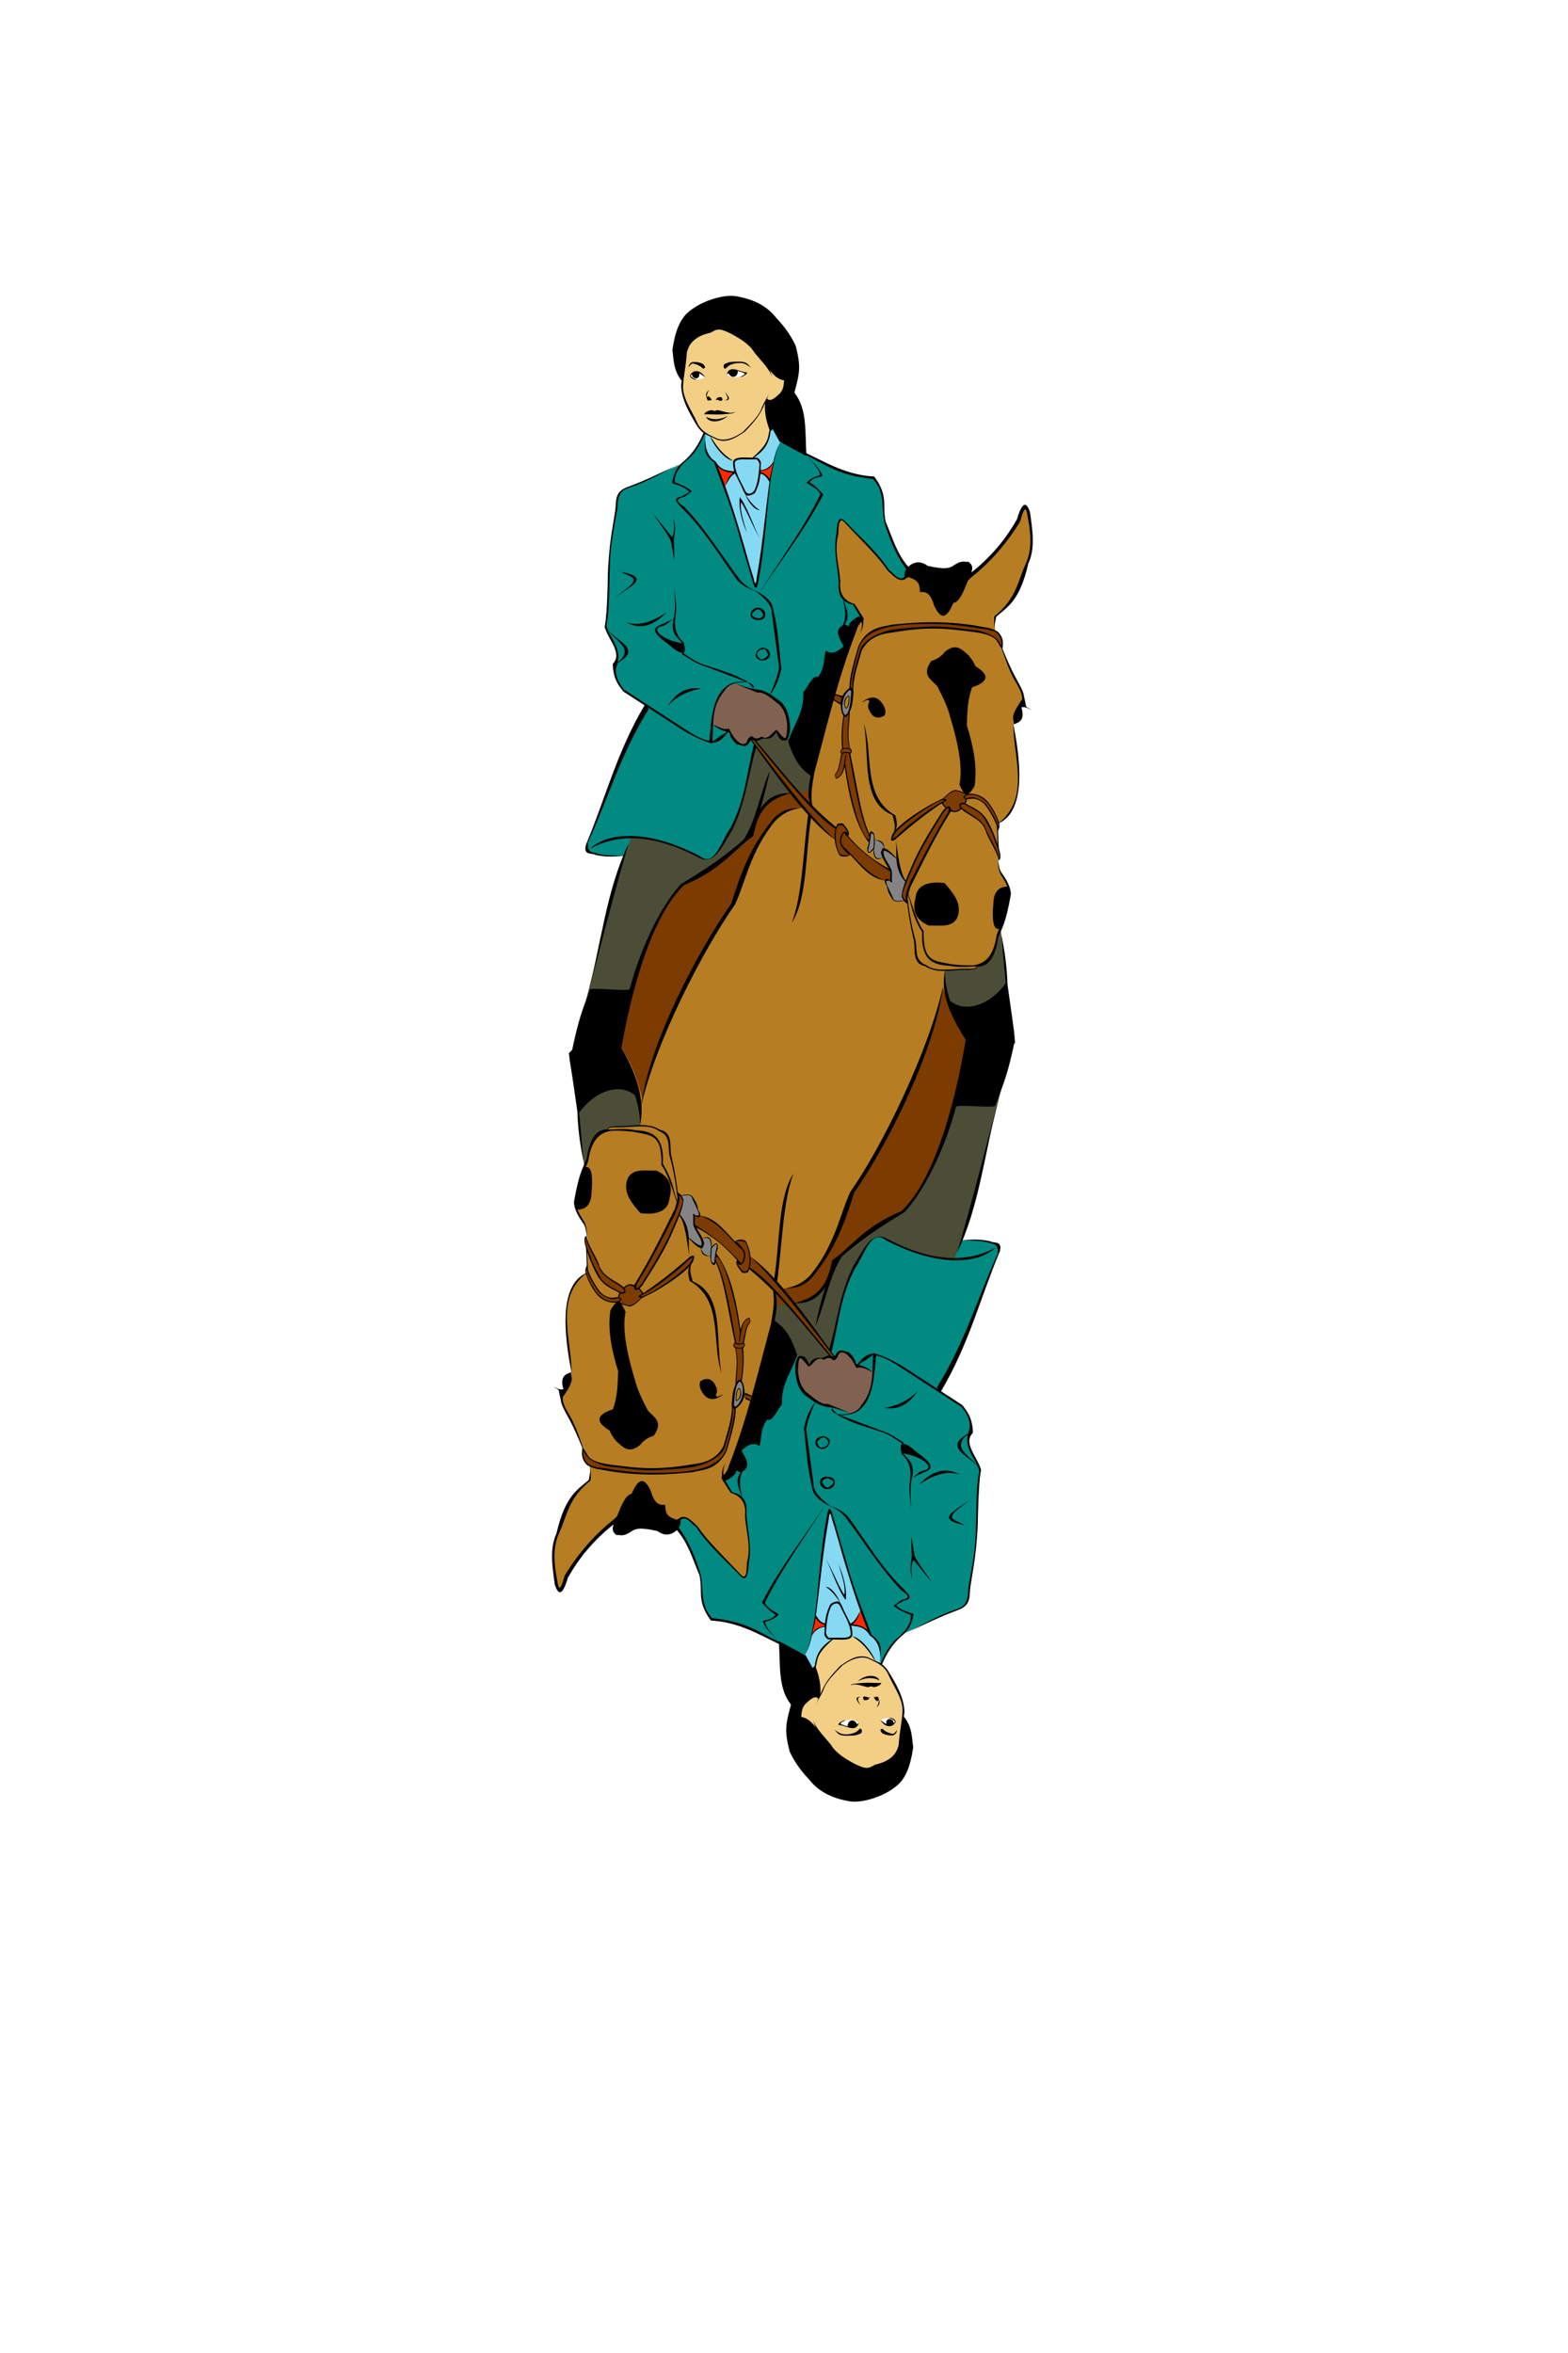<?xml version="1.0" encoding="UTF-8" standalone="no"?>
<!-- Created with Inkscape (http://www.inkscape.org/) -->

<svg
   xmlns:dc="http://purl.org/dc/elements/1.1/"
   xmlns:cc="http://creativecommons.org/ns#"
   xmlns:rdf="http://www.w3.org/1999/02/22-rdf-syntax-ns#"
   xmlns:svg="http://www.w3.org/2000/svg"
   xmlns="http://www.w3.org/2000/svg"
   xmlns:sodipodi="http://sodipodi.sourceforge.net/DTD/sodipodi-0.dtd"
   xmlns:inkscape="http://www.inkscape.org/namespaces/inkscape"
   id="svg4311"
   version="1.1"
   inkscape:version="0.48.2 r9819"
   width="100.003"
   height="150"
   sodipodi:docname="Rider.svg">
  <defs
     id="defs4315" />
  <sodipodi:namedview
     pagecolor="#ffffff"
     bordercolor="#666666"
     borderopacity="1"
     objecttolerance="10"
     gridtolerance="10"
     guidetolerance="10"
     inkscape:pageopacity="0"
     inkscape:pageshadow="2"
     inkscape:window-width="1276"
     inkscape:window-height="756"
     id="namedview4313"
     showgrid="false"
     inkscape:zoom="8"
     inkscape:cx="49.852366"
     inkscape:cy="61.603384"
     inkscape:window-x="9"
     inkscape:window-y="0"
     inkscape:window-maximized="0"
     inkscape:current-layer="svg4311"
     fit-margin-top="27"
     fit-margin-left="34.74"
     fit-margin-right="34.74"
     fit-margin-bottom="27" />
  <path
     style="fill:#4b4d37;fill-opacity:1;stroke:none"
     d="m 60.514,64 -0.65,-2.496 3.936,-2.437 0.407,3.841 c -1.395,2.491 -2.55,1.874 -3.692,1.092 z"
     id="path5287"
     inkscape:connector-curvature="0"
     sodipodi:nodetypes="ccccc" />
  <path
     style="fill:#4b4d37;fill-opacity:1;stroke:none"
     d="m 36.572,66.894 3.343,0.397 11.811,-16.578 0.832,-3.77 -4.654,-1.482 -0.936,3.978 -6.76,3.952 -0.988,3.172 z"
     id="path5285"
     inkscape:connector-curvature="0"
     sodipodi:nodetypes="ccccccccc" />
  <path
     style="fill:#008a82;fill-opacity:1;stroke:none"
     d="m 44.879,27.642 0.147,0.018 0,1.158 0.533,0.643 c 1.339,2.556 1.806,5.111 2.537,7.667 l 0.129,0.239 0.883,-6.527 c 0.115,-1.029 0.314,-1.931 0.625,-2.666 l 1.894,0.883 c 1.237,0.551 2.193,1.263 4.063,1.452 0.247,0.372 0.575,0.317 0.641,1.637 0.172,0.969 -0.064,1.736 1.584,4.044 l -0.202,1.048 -3.714,3.346 c -0.191,2.142 -2.341,4.425 -3.512,6.637 l -0.515,-0.368 c -1.566,-0.85 -1.369,-0.498 -1.765,0.515 -0.612,2.378 -0.812,4.975 -2.385,6.841 -0.232,0.262 -0.503,0.803 -1.159,0.431 -1.313,-0.495 -2.432,-1.172 -4.398,-1.268 l -0.446,1.202 c -0.884,0.009 -1.775,0.029 -2.423,-0.367 0.036,-0.227 0.072,-0.453 0.22,-0.754 0.688,-1.81 1.512,-3.939 2.333,-6.033 0.329,-0.84 0.944,-1.635 1.263,-2.441 L 39.823,43.987 c -0.537,-0.424 -0.599,-0.985 -0.662,-1.544 0.629,-0.846 -0.13,-1.336 -0.536,-2.478 0.155,-2.679 0.208,-5.359 0.757,-8.038 0.026,-0.337 0.034,-0.674 1.073,-0.977 l 2.99,-1.372 c 0.904,-0.574 1.132,-1.261 1.435,-1.935 z"
     id="path5281"
     inkscape:connector-curvature="0"
     sodipodi:nodetypes="cccccccccccccccccccccccscccccccc" />
  <path
     style="fill:#b67d22;fill-opacity:1;stroke:none"
     d="m 41.091,65.742 8.164,-14.093 2.379,-0.936 0.221,-1.56 c 0.851,-3.12 1.46,-6.24 2.756,-9.36 l 0.45,-0.29 -0.67,-0.995 c -0.81,-0.188 -0.811,-0.646 -0.83,-1.361 -0.015,-0.564 -0.091,-1.358 -0.249,-1.827 0.004,-3.554 0.573,-1.841 0.988,-1.56 0.749,0.845 1.71,1.48 2.236,2.548 0.462,0.243 0.898,0.965 1.404,0.364 l 3.796,0 c 1.335,-0.744 2.41,-2.157 3.251,-3.503 0.401,-1.768 0.744,-0.249 0.805,0.746 0.083,1.13 -0.238,2.427 -0.988,3.9 -0.517,0.675 -1,1.209 -1.419,1.493 l 0.119,1.159 0.943,2.324 c 0.255,0.604 0.839,1.084 0.739,1.821 l -0.538,1.471 c -0.01,2.175 1.207,4.612 -0.884,6.344 -0.297,0.535 -0.121,1.137 -0.104,1.716 -0.096,0.53 -0.008,1.009 0.144,1.471 0.137,0.417 0.4,0.673 0.554,1.086 l -0.56,2.542 c -0.231,0.743 -0.389,1.993 -1.389,2.264 -0.056,0.098 -0.059,0.232 -0.251,0.238 -1.251,0.098 -1.898,-0.002 -1.93,0.251 0.036,0.916 0.247,1.763 0.526,2.582 l 1.242,2.411 -20.281,0.676 z"
     id="path5265"
     inkscape:connector-curvature="0"
     sodipodi:nodetypes="cccccccscccccccccccccccsccccccccc" />
  <path
     style="fill:#7c3b00;fill-opacity:1;stroke:none"
     d="m 57.841,57.509 c -0.121,-0.079 -0.258,-0.118 -0.285,-0.432 -9.08e-4,-0.138 -0.02,-0.282 0.025,-0.413 0.477,-1.379 1.333,-2.872 2.179,-4.289 0.222,-0.372 0.416,-0.643 0.582,-0.813 l -0.294,-0.368 c -1.316,0.787 -2.1,1.573 -3.149,2.36 -0.063,-0.218 0.037,-0.333 0.179,-0.551 0.89,-0.794 1.891,-1.542 3.039,-2.044 0.63,-0.689 1.081,-0.675 1.469,-0.29 0.725,-0.174 1.634,0.16 2.139,1.955 l -0.051,0.207 c -0.423,-1.071 -0.91,-2.243 -2.022,-1.898 -0.008,0.152 -0.061,0.162 -0.117,0.305 0.302,0.122 0.772,0.321 1.135,0.726 0.447,0.5 0.778,1.267 0.999,2.016 0.021,0.269 0.256,0.674 0.037,0.791 -0.235,-0.9 -0.784,-1.619 -1.006,-2.204 -0.375,-0.396 -0.964,-0.721 -1.44,-1.042 -0.208,0.275 -0.417,0.216 -0.625,0.156 -0.631,0.936 -1.321,2.244 -1.923,3.345 -0.297,0.544 -0.569,1.057 -0.732,1.533 -0.108,0.316 -0.142,0.638 -0.14,0.95 z"
     id="path5244"
     inkscape:connector-curvature="0"
     sodipodi:nodetypes="ccssccccccccccscccccssc" />
  <path
     style="fill:#7c3b00;fill-opacity:1;stroke:none"
     d="m 55.414,53.639 c -0.965,-1.19 -1.14,-3.218 -1.563,-4.983 0.01,0.333 -0.193,0.961 -0.533,0.938 -0.02,-0.053 -0.049,0.029 -0.037,-0.276 0.253,-0.103 0.294,-0.789 0.423,-1.232 -0.191,-0.14 -0.031,-0.261 0.037,-0.386 -0.072,-0.752 -0.013,-1.425 0.09,-2.089 0.095,0.106 0.22,-0.126 0.331,-0.196 -0.07,0.832 -0.104,1.591 0.057,2.359 0.13,0.103 0.085,0.193 -0.009,0.279 0.363,1.746 0.535,3.694 1.278,5.218 z"
     id="path5246"
     inkscape:connector-curvature="0"
     sodipodi:nodetypes="cccccccccccc" />
  <path
     style="fill:#7c3b00;fill-opacity:1;stroke:none"
     d="m 48.081,47.142 c 1.684,1.939 3.187,4.029 5.252,5.65 0.254,-0.414 0.322,-0.262 0.551,-0.042 0.218,0.211 0.298,0.42 0.176,0.561 0.929,1.119 1.983,1.739 2.752,2.148 l -0.019,0.717 c -0.135,-0.086 -0.236,-0.049 -0.347,-0.047 -0.798,-0.144 -1.509,-0.976 -2.227,-1.644 -0.382,0.24 -0.845,0.199 -0.941,-0.923 -2.111,-1.86 -3.737,-4.288 -5.438,-6.413 z"
     id="path5248"
     inkscape:connector-curvature="0"
     sodipodi:nodetypes="ccscccccccc" />
  <path
     style="fill:#7c3b00;fill-opacity:1;stroke:none"
     d="m 54.394,43.987 c -0.035,-1.072 0.354,-1.933 0.662,-2.822 0.8,-0.812 1.6,-0.878 2.399,-1.002 2.235,-0.388 3.804,-0.086 5.369,0.221 0.59,0.179 0.91,0.501 1.085,0.901 0.061,-0.403 -0.067,-0.761 -0.423,-1.066 -2.123,-0.432 -4.299,-0.756 -6.858,-0.294 -1.345,0.249 -1.74,0.871 -1.967,1.655 -0.231,0.766 -0.4,1.532 -0.46,2.298 z"
     id="path5250"
     inkscape:connector-curvature="0"
     sodipodi:nodetypes="cccccccccc" />
  <path
     style="fill:#848484;fill-opacity:1;stroke:none"
     d="m 54.263,43.92 c -0.03,-0.004 -0.063,0.019 -0.095,0.033 -0.526,0.387 -0.589,0.938 -0.389,1.585 0.115,0.179 0.263,0.069 0.43,-0.22 l 0.169,-0.989 c -0.021,-0.322 -0.065,-0.402 -0.115,-0.409 z m -0.263,0.547 c 0.125,-0.19 0.186,-0.048 0.163,0.136 -0.05,0.277 -0.077,0.63 -0.26,0.493 -0.099,-0.401 0.012,-0.496 0.096,-0.63 z"
     id="path5252"
     inkscape:connector-curvature="0"
     sodipodi:nodetypes="sccccscccc" />
  <path
     style="fill:#848484;fill-opacity:1;stroke:none"
     d="M 57.654,57.435 57.537,57.071 57.784,56.174 C 57.357,55.688 57.38,55.203 57.199,54.718 l -0.806,-0.585 c 0.043,-0.4 -0.322,-0.559 -0.624,-0.585 -0.043,-0.53 -0.149,-0.486 -0.26,-0.403 l -0.052,0.585 c -0.147,0.486 -0.245,0.893 0.221,0.39 0.119,0.267 -0.026,0.798 0.598,0.559 l 0.494,0.741 0.052,0.741 c -0.382,-0.114 -0.489,-0.212 -0.039,0.91 0.112,0.285 0.345,0.459 0.871,0.364 z"
     id="path5257"
     inkscape:connector-curvature="0"
     sodipodi:nodetypes="cccccccccccccc" />
  <path
     style="fill:#f3cf85;fill-opacity:1;stroke:none"
     d="m 45.875,20.86 c -0.732,6.88e-4 -1.357,0.526 -2.314,1.33 l -0.051,1.989 c -0.025,1.095 0.222,1.322 0.389,1.808 0.338,0.56 0.543,1.298 1.066,1.611 l 0.353,0.197 c 0.312,0.601 0.742,1.161 1.468,1.624 0.138,-0.324 0.832,-0.155 1.276,-0.207 0.718,-0.547 0.989,-1.227 1.092,-1.833 l -0.366,-1.652 0.105,-0.233 c 0.356,0.443 0.832,-0.314 1.092,-0.573 l 0.079,-0.729 -2.081,-2.263 c -0.904,-0.753 -1.538,-1.069 -2.107,-1.069 z m 0.9,2.72 c 0.096,0.002 0.203,0.02 0.309,0.038 0.144,0.099 0.62,0.092 0.378,0.314 l -0.274,0.102 c -0.344,0.05 -0.638,0.023 -0.826,-0.169 l 0.059,-0.089 c 0.061,-0.159 0.193,-0.2 0.353,-0.197 z m -2.153,0.182 c 0.164,0.066 0.242,0.179 0.33,0.286 -0.131,0.104 -0.303,0.107 -0.492,0.142 -0.13,0.005 -0.31,-0.031 -0.454,-0.234 l 0.11,-0.148 c 0.25,-0.148 0.343,-0.039 0.506,-0.046 z"
     id="path5267"
     inkscape:connector-curvature="0"
     sodipodi:nodetypes="scccccccccccccsscccccscccccc" />
  <path
     style="fill:#ff2900;fill-opacity:1;stroke:none"
     d="m 45.679,29.692 1.149,0.377 -0.634,1.085 z"
     id="path5277"
     inkscape:connector-curvature="0"
     sodipodi:nodetypes="cccc" />
  <path
     style="fill:#ff2900;fill-opacity:1;stroke:none"
     d="m 48.464,29.977 0,0.267 0.634,0.377 0.257,-1.149 z"
     id="path5279"
     inkscape:connector-curvature="0" />
  <path
     style="fill:#85d9f3;fill-opacity:1;stroke:none"
     d="m 44.991,27.644 c -0.049,0.383 0.007,0.754 0.052,1.19 l 0.546,0.624 c 0.429,0.704 0.858,0.517 1.287,0.637 -0.355,0.24 -0.475,0.566 -0.65,0.871 l 1.924,6.383 0.195,-0.403 0.748,-6.299 C 48.962,30.396 48.767,30.219 48.489,30.12 l -0.013,-0.104 c 0.569,-0.073 0.651,-0.294 0.845,-0.481 0.141,-0.537 0.286,-1.049 0.462,-1.398 0.074,-0.437 -0.261,-1.099 -0.631,-0.761 -0.136,0.956 -0.614,1.438 -1.144,1.846 -0.422,0.043 -0.87,-0.056 -1.261,0.156 -1.028,-0.598 -1.224,-1.209 -1.463,-1.599 z"
     id="path5275"
     inkscape:connector-curvature="0"
     sodipodi:nodetypes="ccccccccccccccccc" />
  <path
     style="fill:#816150;fill-opacity:1;stroke:none"
     d="m 45.467,46.211 c 0.341,0.169 0.685,0.349 0.993,0.349 0.466,0.742 0.937,1.375 1.471,0.533 0.211,0.026 0.389,0.144 0.68,-0.055 0.291,0.068 0.585,-0.039 0.883,-0.441 0.564,0.855 0.705,0.473 0.809,-0.018 0.002,-1.603 -0.478,-1.372 -0.735,-1.986 -0.441,-0.216 -0.883,-0.511 -1.324,-0.552 L 46.847,43.557 c -0.936,0.294 -1.413,1.08 -1.38,2.654 z"
     id="path5283"
     inkscape:connector-curvature="0"
     sodipodi:nodetypes="cccccccccc" />
  <path
     style="fill:#000000;fill-opacity:1;stroke:none"
     d="m 63.651,52.922 0.055,1.305 -0.074,-0.221 -0.055,-1.361 z"
     id="path5242"
     inkscape:connector-curvature="0" />
  <path
     style="fill:#000000;fill-opacity:1;fill-rule:nonzero;stroke:none"
     d="m 51.524,49.304 c -0.612,-0.606 -0.96,-1.184 -1.201,-2.033 0.239,-0.692 0.491,-1.109 0.79,-1.812 0.301,-0.368 0.031,-0.982 0.25,-1.404 0.201,-0.359 0.544,-0.738 0.726,-0.819 0.544,-0.288 0.569,-1.196 0.599,-1.676 0.322,0.315 1.047,-0.027 1.202,-0.35 0.019,-0.286 -0.471,-0.581 -0.37,-0.972 0.033,-0.184 0.408,-0.429 0.478,-0.29 0.067,0.151 0.092,0.154 0.21,-0.051 0.073,-0.156 0.698,-0.749 0.728,-0.564 0.019,0.012 0.057,0.203 0.046,0.21 -0.332,0.286 -0.447,0.604 -0.59,0.978 -0.481,1.282 -1.049,3.128 -1.611,5.13 -0.361,1.285 -0.922,3.586 -0.943,3.737 -0.002,0.048 -0.034,0.091 -0.066,0.127 z"
     id="path5263"
     inkscape:connector-curvature="0"
     sodipodi:nodetypes="cccccccccccccsccc" />
  <path
     style="fill:#000000;fill-opacity:1;stroke:none"
     d="m 47.332,53.678 c 0.887,-1.278 1.161,-3.204 1.768,-4.55 -0.245,1.242 -0.648,2.732 -1.196,4.134 l -0.416,0.364 z"
     id="path5289"
     inkscape:connector-curvature="0"
     sodipodi:nodetypes="ccccc" />
  <g
     transform="matrix(-0.082,0,0,-0.082,95.583,116.671)"
     id="g5291-7">
    <path
       sodipodi:nodetypes="ccccc"
       inkscape:connector-curvature="0"
       id="path5287-3"
       d="m 670.869,573.835 -7.945,-30.508 48.103,-29.78 4.969,46.941 c -17.056,30.448 -31.169,22.906 -45.127,13.347 z"
       style="fill:#4b4d37;fill-opacity:1;stroke:none" />
    <path
       sodipodi:nodetypes="ccccccccc"
       inkscape:connector-curvature="0"
       id="path5285-1"
       d="m 378.46,613.026 40.637,1.036 144.357,-202.621 10.169,-46.081 -56.886,-18.114 -11.441,48.623 -82.627,48.305 -12.076,38.771 c -11.291,43.796 -23.116,87.991 -32.133,130.081 z"
       style="fill:#4b4d37;fill-opacity:1;stroke:none" />
    <path
       sodipodi:nodetypes="cccccccccccccccccccccccscccccccc"
       inkscape:connector-curvature="0"
       id="path5281-9"
       d="m 479.769,129.454 1.798,0.225 0,14.157 6.517,7.865 c 16.366,31.236 22.076,62.471 31.011,93.707 l 1.573,2.921 10.786,-79.774 c 1.404,-12.576 3.841,-23.602 7.64,-32.584 l 23.146,10.786 c 15.121,6.736 26.809,15.435 49.662,17.753 3.017,4.542 7.026,3.88 7.836,20.011 2.101,11.847 -0.786,21.217 19.355,49.426 l -2.472,12.809 -45.393,40.898 c -2.332,26.185 -28.614,54.082 -42.921,81.123 l -6.292,-4.494 c -19.146,-10.393 -16.726,-6.092 -21.573,6.292 -7.48,29.064 -9.929,60.81 -29.152,83.611 -2.83,3.205 -6.149,9.811 -14.167,5.272 -16.042,-6.047 -29.723,-14.329 -53.754,-15.494 l -5.448,14.695 c -10.809,0.112 -21.691,0.349 -29.613,-4.49 0.439,-2.772 0.878,-5.539 2.689,-9.216 8.412,-22.128 18.484,-48.139 28.516,-73.732 4.023,-10.263 11.536,-19.981 15.436,-29.832 l -16.979,-12.162 c -6.561,-5.188 -7.317,-12.034 -8.09,-18.876 7.692,-10.34 -1.587,-16.324 -6.555,-30.289 1.897,-32.75 2.543,-65.499 9.252,-98.249 0.312,-4.117 0.412,-8.24 13.111,-11.944 l 36.54,-16.77 c 11.051,-7.014 13.831,-15.407 17.539,-23.645 z"
       style="fill:#008a82;fill-opacity:1;stroke:none" />
    <path
       sodipodi:nodetypes="cccccccscccccccccccccccsccccccccc"
       inkscape:connector-curvature="0"
       id="path5265-7"
       d="m 433.475,595.127 99.788,-172.246 29.078,-11.441 2.701,-19.068 c 10.401,-38.136 17.841,-76.271 33.686,-114.407 l 5.496,-3.544 -8.192,-12.16 c -9.9,-2.297 -9.908,-7.893 -10.145,-16.632 -0.187,-6.896 -1.109,-16.598 -3.049,-22.325 0.052,-43.436 7.001,-22.507 12.076,-19.068 9.16,10.332 20.896,18.087 27.331,31.144 5.642,2.969 10.976,11.791 17.161,4.449 l 46.398,0 c 16.321,-9.096 29.455,-26.362 39.741,-42.809 4.907,-21.604 9.095,-3.044 9.836,9.123 1.02,13.812 -2.909,29.662 -12.076,47.669 -6.324,8.25 -12.219,14.782 -17.347,18.246 l 1.457,14.169 11.53,28.408 c 3.111,7.383 10.252,13.254 9.034,22.26 l -6.581,17.976 c -0.122,26.588 14.747,56.365 -10.805,77.542 -3.626,6.534 -1.476,13.893 -1.271,20.975 -1.173,6.474 -0.1,12.335 1.757,17.983 1.677,5.099 4.891,8.226 6.769,13.27 l -6.844,31.067 c -2.823,9.086 -4.757,24.355 -16.975,27.671 -0.689,1.194 -0.715,2.831 -3.073,2.914 -15.29,1.196 -23.198,-0.02 -23.584,3.07 0.437,11.201 3.013,21.547 6.433,31.555 l 15.177,29.462 -247.881,8.263 z"
       style="fill:#b67d22;fill-opacity:1;stroke:none" />
    <path
       sodipodi:nodetypes="ccssccccccccccscccccssc"
       inkscape:connector-curvature="0"
       id="path5244-2"
       d="m 638.194,494.505 c -1.479,-0.964 -3.152,-1.447 -3.483,-5.281 -0.011,-1.688 -0.248,-3.45 0.304,-5.046 5.831,-16.859 16.292,-35.097 26.629,-52.427 2.709,-4.543 5.079,-7.859 7.111,-9.941 l -3.595,-4.494 c -16.088,9.614 -25.662,19.227 -38.492,28.841 -0.767,-2.669 0.447,-4.067 2.193,-6.737 10.876,-9.7 23.115,-18.848 37.149,-24.987 7.705,-8.42 13.209,-8.248 17.95,-3.541 8.865,-2.129 19.976,1.962 26.144,23.895 l -0.618,2.528 c -5.174,-13.087 -11.125,-27.414 -24.709,-23.2 -0.102,1.852 -0.746,1.98 -1.425,3.727 3.686,1.493 9.44,3.922 13.87,8.877 5.466,6.114 9.504,15.488 12.208,24.641 0.26,3.291 3.128,8.242 0.449,9.663 -2.87,-10.994 -9.581,-19.787 -12.29,-26.932 -4.579,-4.838 -11.779,-8.818 -17.597,-12.73 -2.547,3.366 -5.094,2.639 -7.64,1.91 -7.715,11.438 -16.144,27.421 -23.498,40.89 -3.634,6.654 -6.96,12.917 -8.949,18.731 -1.32,3.857 -1.739,7.797 -1.71,11.614 z"
       style="fill:#7c3b00;fill-opacity:1;stroke:none" />
    <path
       style="fill:#7c3b00;fill-opacity:1;stroke:none"
       d="M 45.781 80.094 L 45.719 80.438 C 46.462 81.961 46.637 83.911 47 85.656 C 46.906 85.742 46.87 85.834 47 85.938 C 47.162 86.705 47.132 87.48 47.062 88.312 C 47.173 88.243 47.28 88.019 47.375 88.125 C 47.477 87.46 47.54 86.783 47.469 86.031 C 47.536 85.906 47.691 85.765 47.5 85.625 C 47.629 85.182 47.685 84.509 47.938 84.406 C 47.95 84.101 47.926 84.178 47.906 84.125 C 47.566 84.102 47.334 84.729 47.344 85.062 C 46.921 83.298 46.746 81.284 45.781 80.094 z M 47.531 88.844 L 47.469 89.125 C 47.676 89.221 47.95 89.227 48.062 89.531 L 48.188 89.125 L 47.531 88.844 z "
       transform="matrix(-12.222,0,0,-12.222,1168.253,1425.992)"
       id="path5246-0" />
    <path
       sodipodi:nodetypes="ccscccccccc"
       inkscape:connector-curvature="0"
       id="path5248-1"
       d="m 518.908,367.796 c 20.579,23.701 38.947,49.245 64.192,69.058 3.102,-5.054 3.936,-3.208 6.733,-0.511 2.668,2.573 3.648,5.131 2.147,6.855 11.355,13.682 24.231,21.249 33.63,26.251 l -0.238,8.763 c -1.649,-1.054 -2.887,-0.596 -4.241,-0.569 -9.758,-1.762 -18.449,-11.932 -27.219,-20.093 -4.666,2.935 -10.325,2.437 -11.497,-11.286 -25.801,-22.732 -45.68,-52.41 -66.466,-78.387 z"
       style="fill:#7c3b00;fill-opacity:1;stroke:none" />
    <path
       sodipodi:nodetypes="cccccccccc"
       inkscape:connector-curvature="0"
       id="path5250-2"
       d="m 596.06,329.226 c -0.426,-13.107 4.329,-23.624 8.09,-34.494 9.775,-9.92 19.55,-10.734 29.325,-12.247 27.319,-4.743 46.491,-1.046 65.617,2.697 7.214,2.191 11.127,6.129 13.258,11.011 0.745,-4.925 -0.821,-9.307 -5.168,-13.034 -25.951,-5.286 -52.548,-9.244 -83.819,-3.595 -16.442,3.043 -21.266,10.646 -24.045,20.224 -2.828,9.363 -4.884,18.726 -5.618,28.09 z"
       style="fill:#7c3b00;fill-opacity:1;stroke:none" />
    <path
       sodipodi:nodetypes="sccccscccc"
       inkscape:connector-curvature="0"
       id="path5252-7"
       d="m 594.469,328.406 c -0.366,-0.049 -0.771,0.238 -1.156,0.406 -6.43,4.733 -7.203,11.469 -4.75,19.375 1.405,2.185 3.21,0.84 5.25,-2.688 l 2.062,-12.094 c -0.26,-3.931 -0.797,-4.918 -1.406,-5 z m -3.219,6.688 c 1.524,-2.319 2.277,-0.589 1.997,1.668 -0.617,3.388 -0.936,7.705 -3.173,6.03 -1.21,-4.896 0.148,-6.057 1.176,-7.698 z"
       style="fill:#848484;fill-opacity:1;stroke:none" />
    <path
       sodipodi:nodetypes="cccccccccccccc"
       inkscape:connector-curvature="0"
       id="path5257-4"
       d="m 635.911,493.591 -1.43,-4.449 3.019,-10.964 c -5.222,-5.932 -4.934,-11.864 -7.15,-17.797 l -9.852,-7.15 c 0.53,-4.883 -3.941,-6.837 -7.627,-7.15 -0.522,-6.477 -1.824,-5.936 -3.178,-4.926 l -0.636,7.15 c -1.798,5.937 -2.999,10.91 2.701,4.767 1.45,3.264 -0.32,9.748 7.309,6.833 l 6.038,9.057 0.636,9.057 c -4.674,-1.396 -5.974,-2.594 -0.477,11.123 1.364,3.486 4.218,5.606 10.646,4.449 z"
       style="fill:#848484;fill-opacity:1;stroke:none" />
    <path
       sodipodi:nodetypes="ccscccccc"
       inkscape:connector-curvature="0"
       id="path5259-6"
       d="m 503.814,492.82 c 13.101,-29.46 18.06,-67.776 53.274,-71.964 8.424,1.219 6.644,-9.1 4.827,-11.556 -0.817,-1.105 -4.596,-1.438 -14.397,-0.338 -22.934,3.034 -26.751,18.536 -30.67,33.971 -17.784,15.251 -35.621,31.09 -52.584,37.303 -25.258,21.745 -48.752,89.088 -50.11,134.38 l 18.093,40.016 c 10.917,-45.44 40.784,-118.558 71.566,-161.813 z"
       style="fill:#7c3b00;fill-opacity:1;stroke:none" />
    <path
       sodipodi:nodetypes="scccccccccccccsscccccscccccc"
       inkscape:connector-curvature="0"
       id="path5267-2"
       d="m 491.938,46.562 c -8.941,0.008 -16.585,6.433 -28.281,16.25 l -0.625,24.312 c -0.311,13.378 2.711,16.155 4.75,22.094 4.136,6.844 6.633,15.859 13.031,19.688 l 4.312,2.406 c 3.811,7.346 9.063,14.186 17.938,19.844 1.682,-3.957 10.166,-1.894 15.594,-2.531 8.782,-6.69 12.084,-14.998 13.344,-22.406 l -4.469,-20.188 1.281,-2.844 c 4.345,5.418 10.169,-3.832 13.344,-7 L 543.125,87.281 517.688,59.625 c -11.052,-9.209 -18.796,-13.069 -25.75,-13.062 z m 11,33.25 c 1.175,0.025 2.481,0.239 3.781,0.469 1.757,1.212 7.574,1.125 4.625,3.844 L 508,85.375 c -4.199,0.616 -7.796,0.279 -10.094,-2.062 l 0.719,-1.094 c 0.744,-1.946 2.355,-2.447 4.312,-2.406 z m -26.312,2.219 c 2.007,0.802 2.961,2.183 4.031,3.5 -1.602,1.275 -3.702,1.313 -6.013,1.738 -1.589,0.068 -3.786,-0.377 -5.55,-2.863 l 1.344,-1.812 c 3.06,-1.808 4.19,-0.481 6.188,-0.562 z"
       style="fill:#f3cf85;fill-opacity:1;stroke:none" />
    <path
       sodipodi:nodetypes="cccc"
       inkscape:connector-curvature="0"
       id="path5277-7"
       d="m 489.544,154.509 14.045,4.607 -7.753,13.258 z"
       style="fill:#ff2900;fill-opacity:1;stroke:none" />
    <path
       inkscape:connector-curvature="0"
       id="path5279-2"
       d="m 523.589,157.993 0,3.258 7.753,4.607 3.146,-14.045 z"
       style="fill:#ff2900;fill-opacity:1;stroke:none" />
    <path
       sodipodi:nodetypes="ccccccccccccccccc"
       inkscape:connector-curvature="0"
       id="path5275-8"
       d="m 481.144,129.476 c -0.593,4.685 0.091,9.22 0.636,14.539 l 6.674,7.627 c 5.244,8.605 10.487,6.321 15.731,7.786 -4.333,2.936 -5.803,6.913 -7.945,10.646 l 23.517,78.019 2.383,-4.926 9.137,-76.986 c -1.604,-3.069 -3.983,-5.228 -7.389,-6.435 l -0.159,-1.271 c 6.955,-0.891 7.962,-3.592 10.328,-5.879 1.723,-6.559 3.5,-12.822 5.641,-17.082 0.904,-5.345 -3.196,-13.43 -7.707,-9.296 -1.667,11.686 -7.505,17.57 -13.983,22.564 -5.158,0.525 -10.631,-0.685 -15.413,1.907 -12.561,-7.309 -14.954,-14.778 -17.876,-19.544 z"
       style="fill:#85d9f3;fill-opacity:1;stroke:none" />
    <path
       sodipodi:nodetypes="cccccccccc"
       inkscape:connector-curvature="0"
       id="path5283-1"
       d="m 486.96,356.417 c 4.172,2.061 8.373,4.262 12.135,4.27 5.696,9.067 11.449,16.802 17.977,6.517 2.577,0.319 4.756,1.755 8.315,-0.674 3.557,0.837 7.145,-0.476 10.786,-5.393 6.892,10.446 8.62,5.786 9.888,-0.225 0.023,-19.596 -5.837,-16.772 -8.989,-24.269 -5.393,-2.644 -10.786,-6.245 -16.18,-6.741 l -17.067,-5.922 c -11.44,3.587 -17.273,13.194 -16.865,32.439 z"
       style="fill:#816150;fill-opacity:1;stroke:none" />
    <path
       inkscape:connector-curvature="0"
       id="path5242-9"
       d="m 709.204,438.438 0.674,15.955 -0.899,-2.697 -0.674,-16.629 z"
       style="fill:#000000;fill-opacity:1;stroke:none" />
    <path
       sodipodi:nodetypes="cccccccccccccsccc"
       inkscape:connector-curvature="0"
       id="path5263-3"
       d="m 560.989,394.217 c -7.479,-7.411 -11.729,-14.472 -14.674,-24.851 2.922,-8.457 6.002,-13.554 9.656,-22.142 3.675,-4.498 0.377,-12.002 3.058,-17.154 2.462,-4.385 6.65,-9.022 8.871,-10.005 6.654,-3.519 6.953,-14.622 7.323,-20.481 3.938,3.844 12.802,-0.326 14.688,-4.273 0.233,-3.496 -5.755,-7.106 -4.528,-11.886 0.4,-2.252 4.981,-5.248 5.839,-3.54 0.814,1.84 1.129,1.884 2.564,-0.624 0.897,-1.91 8.528,-9.15 8.903,-6.89 0.229,0.141 0.695,2.476 0.567,2.565 -4.052,3.493 -5.469,7.386 -7.215,11.948 -5.879,15.667 -12.82,38.226 -19.69,62.696 -4.41,15.708 -11.274,43.833 -11.524,45.674 -0.025,0.581 -0.413,1.117 -0.803,1.549 z"
       style="fill:#000000;fill-opacity:1;fill-rule:nonzero;stroke:none" />
    <path
       sodipodi:nodetypes="ccccc"
       inkscape:connector-curvature="0"
       id="path5289-4"
       d="m 509.746,447.669 c 10.845,-15.616 14.196,-39.155 21.61,-55.614 -2.991,15.183 -7.924,33.387 -14.619,50.53 l -5.085,4.449 z"
       style="fill:#000000;fill-opacity:1;stroke:none" />
    <path
       sodipodi:nodetypes="cccccsccccccccccccccccccccccccscccccccccccccccccccccsccccccccccccccccccccccccccccscccccccccccccccccccccccccccscscccccccccccccccccccccccccccccccccccccccccccccccccssccccccccccccccccccccccscccccccccccccccccccccccccccccccccccccccccccccccccccccccccccccccccccccscccccccccccccccccccccccccccccccscccscccccccscccscccccccccccccccccsccccccccccccccccccccccccccccscccccccccccccccccccccssccccccccccccccccccccccccccccsccccccccccccscccccsscccccssccccccssccccccscccccccccccscccscccccccccccccccccsccccccccscccccccccccccccccccccccscccccccccccccccscccccccscsssssssccscccccccccccccccccccccccscccccscssssssssccscccscccccccccccscccsccccccccccccccccccccccccccccccccccccccccccccccccccsscccccccccscccccccccccccccccccccccccccccccccccccccccccccccccccccccccscsccscccccccccccccccccccccccccccccccc"
       inkscape:connector-curvature="0"
       id="path4321-6"
       d="m 501.281,22.125 c -9.963,-0.074 -23.535,4.786 -31.75,11.281 -8.388,5.885 -12.184,17.12 -14.125,30.844 1.061,7.999 0.783,16.001 7.219,24 -0.167,1.294 -0.317,2.571 -0.438,3.812 0.464,11.181 6.192,20.866 11.688,30.125 1.958,3.298 3.881,5.311 5.75,6.688 -3.536,8.526 -8.416,16.432 -16.281,22.938 -5.029,4.002 -7.09,9.804 -8.25,16.188 4.714,1.855 9.773,2.654 13.656,7 l -6.344,3.5 c -7.73,1.398 -2.859,5.162 0,8.562 17.53,16.767 29.53,37.384 43.531,56.594 4.555,4.772 9.101,6.732 13.656,8.25 -4.46,-2.277 -8.85,-4.922 -12.719,-10.156 -13.758,-18.487 -25.284,-37.36 -42.25,-55.312 -4.739,-3.081 -8.238,-6.019 0,-7.625 l 6.031,-4.438 c -3.946,-3.169 -8.502,-5.324 -13.344,-7 -0.629,-5.35 2.605,-10.882 8.562,-16.531 6.092,-4.533 10.952,-11.816 14.844,-21.219 1.423,0.882 2.834,1.458 4.188,2.031 2.639,7.374 11.935,18.528 17.719,18.844 -9.457,-5.769 -13.308,-12.41 -17.406,-18.719 1.115,0.475 2.19,0.962 3.25,1.625 8.688,4.44 16.147,-0.542 23.594,-5.625 5.494,-5.792 10.931,-11.589 13.938,-18.625 0.657,-1.277 1.177,-2.429 1.656,-3.469 -0.649,6.795 0.839,13.833 3.531,21 -1.693,5.82 0.194,9.906 -13.438,21.562 -2.318,-0.067 -4.704,-0.208 -6.906,-0.188 -4.418,0.04 -7.973,0.726 -8.188,4 0.115,3.075 0.488,5.222 1,6.906 -5.089,-0.643 -10.27,-0.577 -14.531,-7.562 -0.018,-0.043 -0.044,-0.082 -0.062,-0.125 -4.856,-3.129 -7.973,-8.302 -8.062,-17.062 -0.531,5.863 -1.776,11.731 6.812,17.594 6.899,18.75 14.49,37.5 19.406,56.25 l 10.156,34.625 c 3.522,13.68 4.736,3.714 5.469,-0.531 5.004,-26.377 5.874,-52.529 9.469,-78.906 1.851,-8.445 2.758,-16.8 6.344,-25.438 -2.286,4.209 -3.495,8.853 -4.531,13.562 -3.123,4.953 -6.503,6.247 -9.938,6.594 0.107,-1.973 0.176,-3.935 0.25,-5.906 -0.448,-1.273 -0.721,-2.539 -2.906,-3.812 -0.822,0.036 -1.706,0.044 -2.594,0.031 4.11,-3.334 11.575,-7.514 12.969,-20.531 l 1.688,-1.688 5.375,9.688 21,11.281 c -0.019,-0.217 -0.044,-0.438 -0.062,-0.656 0.233,0.109 0.457,0.234 0.688,0.344 14.313,6.851 23.651,15.154 51.156,18.125 9.852,10.146 6.284,23.254 9.219,34.938 4.019,12.047 8.42,24.046 16.75,35.375 -1.111,1.682 -1.56,3.468 -1.312,5.344 0.144,0.035 0.265,0.059 0.406,0.094 -4.613,4.91 -8.464,-2.104 -12.594,-4.938 -9.13,-13.937 -22.268,-25.467 -34.156,-37.75 -5.247,-5.478 -6.221,1.352 -6.75,9.438 -2.507,13.465 0.808,25.137 1.781,37.531 -0.407,5.648 0.138,10.692 3.344,14.031 1.386,6.654 3.02,13.314 -0.25,19.969 -7.131,3.706 -2.16,10.949 0.688,16.25 -4.661,4.501 -9.308,6.602 -13.969,3.5 -1.897,6.862 -0.37,13.035 -6.062,20.656 -3.813,-2.458 -7.624,7.445 -11.438,11.75 0.957,15.743 -7.83,25.651 -11.75,38.469 3.623,11 8.345,20.906 17.531,26.344 -1.307,7.133 -2.574,14.273 -0.719,21.406 -15.174,-15.637 -27.944,-32.28 -41.938,-48.375 1.48,0.417 2.16,-0.748 4.625,-1.281 1.558,-1.845 6.772,2.452 11.281,-5.719 1.584,4.61 3.399,6.707 5.406,6.656 2.013,0.318 3.182,-0.217 3.5,-1.594 2.174,-3.477 1.905,-7.757 1.594,-12.062 -0.828,-5.149 -1.344,-10.249 -6.688,-16.219 -2.847,-1.81 -5.324,-4.117 -8.531,-6.094 3.364,-4.246 6.43,-9.91 8.656,-19.844 -1.809,-15.137 -2.311,-29.595 -6.281,-45.812 -0.598,-5.956 -5.055,-9.983 -10.844,-13.344 -1.42,-0.825 -2.889,-1.646 -4.438,-2.406 7.527,5.543 13.545,11.082 13.938,16.625 l 5.844,44.062 c -0.971,6.208 -3.72,13.294 -7,20.656 -2.598,-1.586 -5.686,-2.951 -9.781,-3.688 -2.951,0.25 -12.809,-2.76 -16.531,-4.438 3.328,2.015 9.057,3.823 16.531,6.969 5.399,-1.144 12.517,6.115 17.156,9.531 4.869,5.297 5.29,10.61 6.062,15.906 -0.565,14.737 -1.957,10.732 -8.281,3.656 -2.717,0.374 -6.224,8.828 -11.844,5.188 -3.684,2.673 -6.185,1.097 -7.062,-0.25 -3.284,0.595 -0.216,-0.968 -3.5,2.062 -1.866,7.998 -9.487,3.378 -14.781,-8.125 -4.164,1.449 -8.305,-1.39 -12.469,-3.062 0.413,-9.021 1.769,-17.97 9.031,-26.438 1.943,-4.325 9.002,-7.22 18.188,-6.562 1.063,1.641 4.071,3.297 3.688,4.938 2.292,-1.637 -0.162,-3.269 -3.469,-4.906 0.084,0.006 0.166,-0.007 0.25,0 -9.975,-6.382 -20.715,-8.984 -31.25,-12.562 -10.011,-2.934 -14.041,-6.63 -19.562,-10.125 1.55,-0.947 1.3,-4.171 0.469,-8.094 -7.087,-6.517 -7.339,-13.014 -6.75,-19.531 1.573,-7.803 -0.019,-15.588 -0.656,-23.375 0.163,7.999 1.027,16.482 -0.469,23.375 -3.093,11.972 2.603,15.143 6.719,19.906 -17.039,-2.821 -24.745,-11.706 -16.219,-13.25 3.426,-0.62 5.978,-3.368 8.844,-6 -9.489,6.726 -24.114,5.007 -3.844,19.844 3.197,2.34 6.528,6.373 11.344,6.875 -0.152,0.336 -0.348,0.663 -0.562,0.938 5.83,3.469 9.879,7.175 19.562,10.094 l 29.875,11.25 c -14.152,-0.077 -16.222,5.926 -17.5,6.281 -8.373,9.29 -9.138,24.92 -10.562,40 -7.416,-1.331 -14.834,-6.409 -22.25,-11.219 L 417.688,328.906 c -4.941,-6.06 -7.114,-11.821 -6.062,-17.281 0.47,-1.176 0.828,-2.32 1.094,-3.406 20.959,-11.513 -4.079,-18.097 -8.062,-26.938 3.529,8.684 22.825,15.213 8.188,26.375 2.594,-11.901 -6.328,-18.755 -8.875,-28.406 2.885,-15.056 1.958,-30.1 2.719,-45.156 -0.094,-14.464 3.051,-30.225 5.844,-45.844 0.249,-7.088 0.423,-14.212 9.438,-16.625 16.026,-5.454 25.917,-12.151 38.875,-18.219 -13.369,5.956 -25.506,12.326 -40.469,17.75 -10.527,3.822 -8.478,11.333 -9.438,17.969 -1.965,13.26 -4.177,21.919 -5.594,44.5 -0.722,15.461 0.132,30.538 -2.719,46.531 2.59,9.662 14.37,20.685 6.312,28.75 0.405,11.924 4.408,16.668 8.312,21.594 l 16.5,10.719 c -21.591,36.225 -30.471,72.462 -45.719,108.688 -2.189,8.732 4.514,6.02 7.625,7.938 8.126,1.755 14.831,1.384 21.281,0.625 -9.183,-0.082 -17.446,-0.459 -21.594,-2.219 -6.638,-0.874 -5.554,-4.636 -5.719,-7.938 15.784,-34.746 25.455,-69.06 47.344,-104.25 L 435.688,342.469 461.5,359.25 c 8.315,5.246 16.654,9.432 24.969,11.688 0.021,-0.23 0.043,-0.457 0.062,-0.688 4.714,0.442 9.118,-4.169 12.188,-8.125 0.394,0.118 0.793,0.26 1.188,0.375 0.743,4.527 3.348,6.727 5.719,9.219 3.602,-0.229 6.711,4.219 10.312,-2.531 0.197,-0.381 0.394,-0.655 0.562,-0.844 0.808,1.133 1.656,2.267 2.469,3.406 -5.659,21.706 -6.76,43.419 -18.438,65.125 -7.31,10.414 -12.212,31.264 -24.156,21.594 -47.853,-24.633 -76.007,-14.672 -84.844,-5.719 27.706,-15.031 58.513,-6.746 85.469,7.625 11.901,4.926 17.715,-10.508 24.812,-21.594 10.884,-21.823 12.488,-42.872 18.812,-64.688 8.712,12.19 17.666,24.508 26.5,35.688 -15.188,-1.104 -25.683,9.536 -31.469,31.938 -11.915,10.519 -23.99,21.112 -53.469,38.656 -13.649,14.363 -30.43,45.777 -40.092,81.888 -0.609,2.277 -29.696,-1.256 -30.528,0.953 -7.225,19.181 -9.478,23.627 -15.229,50.613 3.897,2.942 19.221,9.812 38.149,1.233 6.106,-37.998 21.378,-106.423 49.95,-133.78 29.362,-12.168 39.15,-27.982 53.938,-38.219 2.919,-14.408 7.361,-28.03 28.844,-33.156 4.709,5.954 9.394,11.557 13.969,16.625 -3.872,28.627 -4.509,62.901 -12.719,83.938 C 560.487,492.352 559.034,456.908 563.438,429 c 6.429,6.91 12.63,12.665 18.469,16.656 C 559.061,424.188 536.87,393.39 517.375,368.375 l 0.125,-0.312 c 0.465,0.218 0.852,0.709 1.312,0.188 27.568,33.356 47.802,59.026 63.719,69.188 -0.71,2.733 -0.86,5.55 -0.625,8.219 0.012,0.008 0.019,0.023 0.031,0.031 0.501,5.609 2.549,10.542 3.969,12.562 3.131,1.456 6.363,0.788 8.125,-0.625 8.132,8.62 15.621,18.667 26.969,19.938 -14.34,-4.728 -22.131,-17.153 -32.562,-26.5 -0.021,-0.042 -0.042,-0.083 -0.062,-0.125 -2.246,-2.471 -1.258,-7.137 -0.562,-7.969 0.478,-1.31 0.97,-2.005 1.5,-2.25 6.428,7.456 13.562,14.215 19.125,18.406 5.363,4.041 10.638,7.776 16.688,11.438 0.404,2.431 -0.309,4.771 0.062,7.969 0.173,0.08 0.373,0.187 0.562,0.281 l 0.031,0 c 0.295,0.148 0.57,0.285 0.906,0.469 -0.641,-3.488 0.327,-7.854 -0.719,-10.188 -2.959,-6.603 -6.637,-9.583 -5.938,-14.594 2.942,-0.337 7.75,4.602 9.969,6.219 0.354,5.953 1.669,11.89 6.781,17.844 l 0.281,-0.406 c -1.496,3.921 -2.673,7.859 -3.062,11.781 0.532,1.454 1.087,2.493 1.656,3.312 -3.368,-0.016 -7.719,1.789 -8.656,-2.844 -2.894,-6.313 -5.966,-11.497 -4.656,-12.438 0.687,-0.182 0.889,-0.433 2.812,0.253 -1,-2.525 -7.032,-3.093 -2.594,3.872 0.741,4.235 2.072,6.936 3.656,9.062 1.829,4.084 5.913,2.81 9.625,2.375 0.846,1.127 1.706,1.714 2.594,2.125 1.001,7.681 2.162,15.71 4.656,26.75 2.532,7.669 -1.982,19.589 9.188,22 10.519,6.709 22.447,2.249 33.719,2.938 3.033,-0.395 6.685,-0.332 7.312,-2.531 8.812,0.087 13.883,-8.167 16.062,-22.875 2.436,-6.465 5.769,-9.727 9.875,-33.688 -0.191,-5.393 -3.211,-10.794 -6.969,-16.188 -2.437,-2.835 -2.442,-7.482 -3.344,-11.469 0.324,4.045 0.28,8.08 2.219,12.125 1.938,3.237 4.054,6.522 5.375,9.688 -7.467,0.098 -10.787,4.964 -10.969,13.469 -1.137,11.554 -0.238,20.517 4.531,19.562 -0.568,1.351 -1.175,2.733 -1.844,4.25 -1.893,12.264 -5.855,22.488 -18.438,24.062 -5.693,0.055 -12.713,-0.062 -18.406,-1.125 -13.838,-2.633 -20.542,-2.66 -20.25,-25.844 -3.165,-3.039 -8.175,-16.92 -11.844,-28.75 0.434,-1.854 1.08,-3.707 1.688,-5.562 9.709,-19.56 19.244,-39.084 31.469,-58.812 3.255,1.654 5.755,0.416 8,-1.719 6.778,5.98 16.942,7.942 19.656,18.75 3.018,7.192 9.246,15.976 9.219,21.281 2.346,-0.577 1.802,-3.595 1.25,-6.656 -2.53,-8.082 -5.137,-16.213 -10.156,-25.125 -5.072,-7.702 -10.971,-9.18 -16.625,-12.531 0.618,-0.925 1.148,-1.914 1.031,-3.469 0.504,0.059 1.085,0.119 1.781,0.125 4.789,-1.726 10.757,1.87 13,5.062 4.514,6.484 8.408,13.025 9.562,19.719 0.861,-1.751 1.553,-3.585 0.938,-6.156 15.362,-7.445 20.265,-31.246 10.938,-77.281 0.246,26.836 13.206,57.448 -11,77 -0.037,-0.136 -0.049,-0.266 -0.094,-0.406 -1.679,-4.589 -3.634,-9.307 -8.438,-15.562 -2.487,-2.97 -6.905,-6.471 -13.312,-6.656 -0.672,-0.019 -1.376,0.03 -2.094,0.094 1.405,-0.787 2.903,-2.865 4.75,-6 2.271,-14.356 -0.701,-30.454 -6.031,-47.344 0.392,-9.852 0.458,-19.711 4.125,-29.562 14.803,-5.027 12.233,-10.66 2.562,-16.531 -1.589,-3.926 -3.192,-5.57 -4.781,-7.938 -5.231,-4.436 -9.773,-10.928 -19.062,-3.188 -2.374,3.079 -5.56,5.612 -10.469,7 -8.321,11.666 0.664,14.615 4.75,20.031 4.255,8.163 8.103,16.175 9.844,23.5 7.93,25.825 9.538,42.19 7.312,52.781 1.207,2.869 2.267,4.83 3.281,6.062 -2.163,-0.858 -4.756,-1.399 -6.844,-1.875 -4.542,1.516 -6.373,4.29 -9.625,6.938 -0.794,0.107 -1.53,0.413 -1.906,0.938 -5.638,1.951 -28.999,15.683 -36.062,25.094 -0.503,0.67 -0.925,1.317 -1.25,1.938 -1.168,3.181 -1.925,5.944 1.906,4.125 0.204,-0.176 0.59,-0.496 0.812,-0.688 -10e-4,-0.01 10e-4,-0.021 0,-0.031 6.539,-5.65 20.424,-17.719 35.906,-27.938 0.773,1.377 1.638,2.702 2.938,3.75 -0.642,0.547 -1.347,1.273 -2.156,2.188 -8.898,14.125 -18.028,28.081 -24.469,43.844 -1.482,3.539 -3.103,7.055 -4.469,10.594 -4.658,-6.638 -5.854,-20.245 -7.75,-32.406 0.636,4.926 0.284,9.855 0.531,14.781 -3.288,-3.626 -6.549,-7.001 -9.375,-7.625 -0.308,-3.383 -1.158,-6.445 -7.438,-6.469 -0.023,-1.577 -0.172,-3.175 -0.625,-4.812 -0.725,-1.013 -1.458,-2.037 -2.25,-1.906 -0.36,0.06 -0.731,0.362 -1.125,1 0.082,2.19 -0.069,4.054 -0.312,5.75 0.111,-1.619 1.987,-2.06 -0.156,-5.181 -6.618,-14.57 -9.64,-39.161 -14.656,-61.788 7.6e-4,6.3e-4 -6.7e-4,-0.032 0,-0.031 -0.002,-0.01 0.002,-0.021 0,-0.031 -0.057,-0.031 -0.073,-0.022 -0.094,-0.031 4e-5,0.006 -0.304,-0.146 -0.531,-0.281 0.34,0.087 0.692,0.149 1.031,0.25 0.385,-1.295 1.668,-2.435 -0.312,-4.125 -0.042,-0.012 -0.083,-0.019 -0.125,-0.031 -2.722,-9.579 -0.5,-19.171 -0.375,-28.75 2.592,-5.356 2.326,-10.049 3,-15.594 l -0.156,-0.156 c -0.589,-9.607 3.492,-21.025 6.406,-31.562 6.334,-13.023 20.092,-13.765 24.562,-14.469 12.496,-2.139 22.328,-2.933 30.812,-2.969 12.489,-0.053 22.096,1.518 33.156,2.812 8.174,1.223 15.291,3.092 17.531,7.875 l 2.969,4.875 c 3.169,8.253 5.863,16.991 10.25,24.625 2.904,5.053 6.19,10.05 5.812,14.969 -10.417,14.713 -5.951,15.017 -6.562,19.469 4.577,-1.547 8.92,-3.376 6.031,-13.219 3.228,-0.788 5.151,1.03 7.625,1.75 -1.713,-1.204 -4.489,-1.541 -4.281,-4.281 L 729.5,334.375 c -0.024,0.033 -0.039,0.061 -0.062,0.094 0.073,-2.838 -2.611,-7.932 -6.125,-14.25 -3.893,-7.001 -7.717,-15.969 -10.562,-22.938 0.102,-4.236 1.477,-8.216 -3.812,-13.531 -6.308,-3.693 -11.719,-3.283 -17.531,-4.719 -12.959,-1.977 -24.314,-2.664 -34.844,-2.594 -10.529,0.07 -20.233,0.885 -29.875,1.906 -6.385,1.778 -19.018,1.108 -26.281,16.656 -3.399,11.759 -7.053,23.706 -6.969,32.562 l 0.062,0.062 c -7.686,5.675 -7.987,12.604 -5.719,19.938 0.339,0.7 0.639,1.221 0.938,1.625 -1.404,8.617 -1.892,17.258 -1.031,25.875 -0.193,0.1 -0.375,0.188 -0.562,0.312 -1.27,1.741 -0.803,2.782 -0.062,3.719 -1.439,5.375 -1.56,12.339 -4.875,15.438 -0.257,1.792 0.18,2.878 0.656,3.938 3.924,-1.11 5.785,-4.832 6.812,-9.562 3.743,25.523 8.903,46.667 18.844,59.219 -0.317,1.48 -0.699,2.835 -1.125,4.156 -0.338,5.837 2.023,4.046 4.719,1.344 0.024,8.341 3.263,8.204 7.156,6.344 0.9,1.916 2.413,4.595 4.812,8.344 -3.801,-1.561 -10.214,-5.782 -15.438,-9.719 -6.589,-4.967 -13.926,-12.65 -18.219,-17.812 0.388,0.368 -0.231,1.311 1.906,2.188 1.331,-1.405 0.771,-3.901 -2.688,-8 -0.711,-1.485 -1.645,-1.842 -2.625,-1.844 -0.98,-0.002 -2.014,0.375 -3,0.406 -0.478,0.923 -0.847,1.88 -1.156,2.844 l 0,-0.312 c -6.598,-5.392 -12.67,-10.988 -18.375,-16.75 -1.708,-8.557 0.13,-17.131 1.531,-25.688 9.886,-36.737 18.276,-73.309 32.812,-110.562 0.811,-3.515 2.436,-5.428 4.125,-7.188 0.314,3.077 0.153,6.142 -1.438,9.219 1.623,-2.522 2.947,-5.426 2.656,-10.5 0.164,-0.173 0.339,-0.322 0.5,-0.5 l -0.438,-0.906 c -0.06,0.033 -0.127,0.06 -0.188,0.094 -0.027,-0.263 -0.027,-0.508 -0.062,-0.781 -2.48,-3.286 -4.772,-8.107 -6.812,-10.281 -7.758,-2.422 -12.075,-8.015 -10.938,-17.812 -0.877,-12.091 -4.942,-23.752 -1.562,-36.375 0.343,-7.049 0.279,-15.217 5.844,-8.344 11.954,12.621 25.679,26.026 32.594,36.406 5.134,4.995 10.262,10.188 14.812,5.844 0.597,-0.242 1.062,-0.43 1.5,-0.625 8.715,2.72 8.555,6.182 8.906,11.562 4.146,-0.196 8.226,0.17 11.125,10.781 4.144,8.607 8.694,12.69 14.938,-2.219 4.726,-0.606 8.019,-9.062 11.344,-17.375 1.183,-1.275 2.442,-2.484 3.844,-3.594 14.287,-11.309 27.452,-26.896 36.906,-42.594 3.779,-13.952 4.861,-9.582 5.75,-4.125 2.55,12.949 3.722,25.605 -1.281,36.875 -6.519,13.655 -6.718,26.888 -24.781,41.312 l 0,8.875 1.562,-8.562 c 8.986,-7.906 18.358,-12.249 25.125,-41.625 5.428,-11.574 3.283,-25.7 1.281,-39.75 -2.644,-8.267 -5.853,-9.142 -10.188,5.406 -8.458,14.954 -19.74,28.98 -35.594,41.469 1.151,-2.937 1.45,-5.813 -2.219,-8.406 -3.729,0.61 -4.353,-2.127 -13.031,3.812 -2.815,1.06 -4.85,2.42 -18.75,-0.625 -4.343,-3.247 -8.688,-3.654 -13.031,-0.969 -0.781,0.555 -1.436,1.138 -2.031,1.719 -8.858,-9.918 -12.486,-22.963 -17.656,-35.094 -2.966,-11.758 2.718,-19.682 -8.906,-35.25 -21.637,-1.229 -36.639,-10.522 -52.938,-18.219 -1.096,-16.162 0.824,-34.627 -9.344,-47.094 4.137,-15.367 5.271,-19.988 1.094,-36.406 -3.187,-6.887 -7.684,-14.018 -15.094,-21.75 -7.995,-10.44 -19.432,-14.912 -31.156,-17 -1.251,-0.223 -2.577,-0.333 -4,-0.344 z m 126.688,417.906 1.594,-2.219 c 1.589,-3.602 0.376,-7.211 -0.312,-10.812 -26.547,-15.196 -16.663,-47.818 -24.812,-71.812 5.203,24.519 -2.957,61.279 22.562,71.5 0.685,4.226 2.952,7.497 0.969,13.344 z M 523.25,253.562 c 16.818,-25.433 35.944,-49.717 49.75,-76.656 -3.054,-3.224 -5.597,-6.552 -10.656,-9.375 3.778,-4.785 6.663,-3.399 10,-5.094 -2.328,-6.783 -7.918,-10.441 -11.75,-15.719 3.468,5.249 10.135,10.753 9.844,15.25 -3.786,0.991 -7.425,2.387 -10.469,5.719 4.072,2.914 9.58,5.34 10.781,9.219 -12.986,26.265 -31.498,51.145 -47.5,76.656 z M 491.75,48.375 c 2.717,0.094 5.571,1.504 8.406,2.781 8.305,4.292 15.548,8.986 19.094,15.062 5.046,6.362 11.609,12.407 13.938,19.312 -0.47,-1.965 -1.203,-3.756 -2.094,-5.469 3.32,3.465 5.805,6.968 11.406,7.969 l -0.031,0.188 c -0.323,3.298 -0.484,6.63 -3,9.562 -3.852,3.803 -7.648,7.197 -10.281,4.5 0.4,-0.978 0.779,-1.958 1.156,-2.906 -1.096,2.047 -2.977,4.685 -5.25,9.781 -1.93,6.292 -8.609,12.583 -14.594,18.875 -8.478,5.965 -16.107,8.021 -22.469,4.25 -7.441,-3.204 -11.166,-6.505 -13.25,-11.219 -4.268,-9.653 -11.938,-19.625 -11.031,-29.438 0.212,-6.073 2.182,-14.578 2.938,-25.406 1.854,-8.024 7.965,-13.894 21.781,-15.938 -1.34,0.248 -2.681,0.407 -4.031,0.594 l 1.156,-0.281 c 0.566,-0.455 1.176,-0.819 1.812,-1.125 -0.249,0.255 -0.494,0.532 -0.719,0.812 0.677,-0.612 1.355,-1.072 2.062,-1.375 0.966,-0.305 1.976,-0.482 3,-0.531 z m 38.594,51 c 0.43,-0.804 0.738,-1.549 0.906,-2.281 -0.336,0.798 -0.61,1.537 -0.906,2.281 z m -23.125,-26 c -0.513,-0.002 -1.063,0.006 -1.656,0.031 -4.345,0.108 -5.674,0.002 -9.906,2.031 -0.436,2.074 -0.755,2.719 0.906,3.594 2.601,-2.284 3.402,-3.678 9.219,-4.5 6.823,-0.696 7.92,2.14 11.25,3.594 -2.992,-1.745 -2.118,-4.716 -9.812,-4.75 z m -35.438,0.281 c -0.318,0.019 -0.628,0.059 -0.938,0.094 -2.719,1.386 -2.465,2.771 -2.938,4.156 1.075,-1.319 1.958,-3.114 3.594,-3.031 5.067,1.144 6.273,2.598 7.875,4.031 0.82,-0.605 2.832,-0.273 0,-3.688 -2.943,-1.366 -5.371,-1.692 -7.594,-1.562 z m 30.5,5.594 c -2.03,0.045 -3.725,1.068 -4.625,4.219 0.456,-0.354 0.893,-0.779 1.344,-1.219 1.951,4.438 7.266,3.896 7.406,-1.562 1.476,0.329 3.232,0.933 5.406,1.844 0.129,1.079 -1.733,1.975 -4.125,2.844 2.242,0.212 6.579,-2.438 5.719,-3.656 -3.379,0.084 -7.742,-2.543 -11.125,-2.469 z m -28.25,1.5 c -2.214,0.004 -4.132,1.452 -5.125,3.688 1.402,2.625 3.668,3.117 5.719,2.844 -2.534,-0.378 -4.194,-1.833 -5.156,-2.844 0.389,-0.576 0.763,-1.076 1.156,-1.469 -0.403,3.64 6.211,5.583 5.75,-0.5 1.319,0.684 2.836,1.766 4.625,3.219 -2.227,-3.524 -4.755,-4.942 -6.969,-4.938 z m 10.281,14.781 c -3.627,1.671 -2.686,4.71 -2.25,6.469 0.048,-3.458 0.797,-5.397 2.25,-6.469 z M 496.344,97 c 1.494,2.893 3.974,6.223 -0.562,6.531 5.634,0.37 3.819,-2.752 0.562,-6.531 z m -12.656,3.312 c -2.139,0.43 -1.622,1.681 -0.812,3.375 0.969,0.097 1.53,-0.249 2.094,-0.25 1.038,-0.002 1.123,0.267 0.688,-0.781 -0.249,-0.599 -0.944,-1.428 -1.969,-2.344 z M 492.875,101 c -0.88,0.021 -2.084,0.259 -2.656,0.75 -0.361,0.31 -1.889,2.723 -0.094,1.219 6.166,2.707 3.916,-1.38 3.5,-1.906 -0.19,-0.049 -0.457,-0.069 -0.75,-0.062 z m 35.344,3.438 c 0.021,7e-4 0.042,-6.9e-4 0.062,0 l -0.156,0.281 c 0.042,-0.093 0.053,-0.189 0.094,-0.281 z m -37.625,6.656 c -1.806,0.57 -3.008,0.978 -4.219,0.094 -2.564,-0.073 -6.268,1.952 -6.094,3.281 7.283,-0.265 9.922,0.817 21.844,-0.812 1.902,-0.597 1.323,-0.728 2.375,-1.188 l -2.469,0.719 c -2.908,0.556 -8.128,-1.475 -11.438,-2.094 z m 8.031,4.562 c -7.773,3.967 -13.552,2.585 -16.938,0.719 1.154,3.933 9.519,5.758 16.938,-0.719 z m -17.469,14.531 c -0.117,1.406 -0.168,2.746 -0.156,4 0.12,-1.33 0.237,-2.67 0.156,-4 z m 28.469,19.344 c 0.425,-0.011 0.877,-0.008 1.312,0 2.088,0.037 8.038,0.085 9.969,0 1.496,0.872 2.037,2.66 2.344,3.531 -0.176,4.718 -1.062,14.157 -3.219,18.875 -0.923,2.897 -2.296,3.325 -3.219,3.969 -3.568,1.261 -4.253,-1.283 -5.125,-2.719 -0.872,-2.132 -3.316,-6.572 -4.188,-8.312 -1.071,-2.531 -3.354,-6.921 -3.562,-12.5 0.143,-2.179 2.712,-2.768 5.688,-2.844 z m 24.25,2.938 c -0.703,3.286 -1.334,6.587 -2.188,9.812 -0.137,0.981 -0.273,1.958 -0.406,2.938 -1.87,-3.41 -4.375,-4.824 -7.062,-5.781 l -0.156,0.156 c 0.021,-0.281 0.045,-0.563 0.062,-0.844 3.243,-1.181 6.507,-0.39 9.75,-6.281 z m -43.281,2.5 c 3.089,3.493 7.396,4.652 12.156,4.969 -3.829,2.535 -4.601,6.609 -6.344,10.188 -1.816,-5.042 -3.746,-10.095 -5.812,-15.156 z m 13.594,5.469 c 0.776,1.908 1.714,3.268 2.5,5.125 1.273,2.542 2.539,4.948 3.812,8.062 0.609,1.002 0.942,2.28 1.688,3.156 2,5.136 6.649,12.188 11.219,12.375 -4.537,-2.918 -7.953,-7.235 -10.938,-12.094 0.832,0.753 2.127,1.048 4.562,0.188 1.348,-0.941 2.683,-0.268 4.031,-4.5 1.827,-3.996 2.543,-8.001 2.906,-12 2.94,0.348 5.118,2.977 7.062,6.312 -3.332,24.948 -5.436,49.387 -9.875,74.406 -0.588,5.847 -1.483,6.034 -2.438,0.906 -3.578,-11.061 -6.922,-23.982 -10.25,-35 -3.727,-12.341 -7.546,-24.681 -12,-37.062 2.297,-3.438 3.47,-7.413 7.719,-9.875 z m 3.656,18.531 c -1.06,10.17 2.334,19.394 5.406,27.656 -1.805,-7.992 -5.553,-16.233 -4.312,-23.844 3.92,5.694 10.549,21.981 14.469,28.125 -4.208,-7.456 -9.851,-25.233 -15.562,-31.938 z m -66.75,13.812 c 2.527,4.714 8.936,12.285 12.781,19.531 0.717,1.35 2.472,14.286 2.969,15.594 0.327,-1.619 -0.537,-14.653 -0.312,-15.969 1.831,-10.716 0.512,-12.149 -0.188,-16.594 -0.075,4.876 1.497,9.524 -1.25,14.781 z m -25.656,44.438 c 3.591,2.113 9.585,3.793 9.75,5.906 0.349,4.479 -9.733,9.396 -13.781,13.875 7.349,-6.992 29.762,-14.995 4.031,-19.781 z m 173.25,21.938 c 1.699,1.652 4.101,2.863 7.438,3.469 l 5.469,9.062 c -2.757,0.841 -5.525,2.632 -8.281,5.969 -0.07,2.933 -1.064,1.613 -3.188,0.438 -0.254,0.087 -0.516,0.157 -0.75,0.25 5.148,-6.396 1.392,-12.791 -0.688,-19.188 z m -66.594,5.938 c -3.165,0 -5.75,2.428 -5.75,5.406 0,2.979 2.898,4.25 6.062,4.25 3.165,0 5.406,-1.271 5.406,-4.25 0,-2.979 -2.554,-5.406 -5.719,-5.406 z m 0.156,1.25 c 1.489,0 3.812,2.855 3.812,4.406 0,1.551 -2.167,2.658 -3.656,2.656 -1.51,-0.002 -4.53,-1.349 -4.938,-2.656 -0.461,-1.481 3.292,-4.406 4.781,-4.406 z m -71.312,2.344 c -10.637,6.953 -21.27,11.417 -31.906,7.656 9.139,4.942 19.192,5.278 31.906,-7.656 z m 150.938,3.469 0.75,1.25 c 0.038,0.227 0.059,0.46 0.094,0.688 -2.641,1.772 -4.905,4.423 -6.156,9.438 -13.989,35.968 -27.249,88.114 -32.812,109.188 -0.177,1.006 -0.347,2.026 -0.531,3.031 -8.622,-6.288 -12.621,-16.4 -16.594,-26.562 4.237,-12.606 16.316,-27.204 12.688,-37.844 3.708,-6.607 7.417,-11.065 11.125,-11.75 4.632,-6.462 3.779,-12.913 5.406,-19.375 4.389,4.903 9.739,-0.776 14.938,-4.781 -2.265,-5.913 -9.036,-13.101 -0.312,-15.875 2.057,5.887 3.414,-1 5.094,-1.906 2.004,-2.904 4.071,-4.063 6.312,-5.5 z m 55.688,5.562 c 10.037,-0.054 20.706,0.942 33.906,2.906 4.306,1.037 11.858,1.049 16.531,3.719 4.247,4.164 3.927,7.326 4.062,10.688 l -2.594,-4.125 c -2.852,-3.854 -11.382,-7.366 -17.438,-8.25 -10.485,-0.811 -19.389,-2.984 -34.031,-2.875 -10.624,0.407 -21.212,0.937 -30.688,2.438 -10.951,1.773 -24.079,8.616 -25.719,16.438 -2.176,7.674 -7.21,21.909 -5.719,29.656 l -1.469,-1.594 c -0.062,-6.401 4.326,-23.032 6.844,-31.531 3.877,-9.123 13.606,-13.464 25.25,-15.531 10.471,-1.859 22.631,-1.877 31.062,-1.938 z m -131.743,18.625 c -2.853,0.028 -4.686,2.417 -5.476,5.056 -0.782,2.615 2.376,4.823 5.476,4.823 3.1,0 5.615,-2.21 5.615,-4.94 0,-2.73 -2.516,-4.97 -5.615,-4.94 z m 0.792,0.839 c 1.281,-0.01 3.367,2.326 3.355,4.404 -0.007,0.984 -2.257,3.032 -4.078,3.635 -2.227,0.737 -4.098,-1.93 -4.357,-3.285 -0.424,-2.217 1.155,-4.039 4.357,-4.334 0.174,-0.285 0.427,-0.417 0.722,-0.419 z M 472.719,327.875 c -7.477,0.26 -14.544,3.728 -20.812,13.656 7.715,-8.334 16.661,-11.756 26.062,-13.344 -1.763,-0.239 -3.525,-0.373 -5.25,-0.312 z m 120.906,1.188 1.25,1.188 c -0.53,4.357 -0.496,12.83 -3.156,17.188 -0.928,1.198 -1.655,2.35 -3.156,-0.75 -1.591,-5.145 -0.397,-13.655 5.062,-17.625 z m -1.188,4.469 c -3.516,2.557 -3.681,5.655 -2.656,8.969 0.967,1.996 1.558,1.084 2.156,0.312 1.713,-2.806 1.221,-5.631 1.562,-8.438 z m -0.031,0.688 0.562,0.531 c -0.238,1.956 -0.212,5.763 -1.406,7.719 -0.417,0.538 -0.732,1.048 -1.406,-0.344 -0.715,-2.31 -0.201,-6.124 2.25,-7.906 z m 19.375,0.906 c -3.316,-0.073 -6.511,1.967 -8.906,3.844 2.216,-0.722 5.343,-3.497 6.031,-0.781 0.109,-0.005 -1.932,3.36 -0.312,6.188 3.858,10.06 11.405,5.4 12.375,4.469 1.206,-2.836 0.04,-6.164 -1.594,-8.594 -2.385,-3.733 -5.015,-5.068 -7.594,-5.125 z m -18.969,12.594 c -0.309,9.138 -1.962,18.762 0.719,26.812 l 0.219,0.281 c -1.124,-0.303 -2.225,-0.502 -3.281,-0.469 -0.651,0.021 -1.29,0.139 -1.906,0.344 -0.877,-7.969 -0.522,-16.25 0.812,-24.781 1.248,0.966 2.197,-0.449 3.156,-1.688 0.103,-0.169 0.184,-0.333 0.281,-0.5 z M 487.094,356.312 c 3.6,3.05 7.181,4.447 10.781,5.562 -3.708,2.332 -8.263,5.341 -11.281,7.531 0.312,-4.352 0.302,-8.732 0.5,-13.094 z M 590.5,374.938 c 1.224,-0.047 3.062,0.4 3.375,0.812 1.066,0.909 0.457,1.803 0.25,2.5 -1.311,-0.806 -5.533,-0.971 -6.844,0.094 -0.419,-0.516 -0.392,-1.659 0.312,-2.625 0.561,-0.371 2.275,-0.757 2.906,-0.781 z m 0.281,3.375 c 0.052,0.002 0.104,-0.003 0.156,0 -2.164,6.552 -1.357,18.006 -7.812,19.406 -0.877,-0.987 -0.43,-2.191 -0.5,-3.312 3.156,-1.424 3.816,-9.723 5.344,-15.625 0.935,-0.367 1.877,-0.5 2.812,-0.469 z m 0.25,0.031 c 0.659,0.041 1.31,0.159 1.969,0.312 4.181,22.305 8.133,48.457 15.094,62.719 2.14,3.59 0.018,4.382 0,4.5 -7.519,-6.776 -14.142,-34.747 -18,-59.312 0.417,-2.613 0.671,-5.417 0.938,-8.219 z M 675.5,407.906 c 2.094,0.232 6.9,1.001 8.406,3 -1.456,0.982 -2.703,2.609 0.219,3.188 -0.207,1.017 -0.366,2.204 -0.906,3.219 -0.085,-0.052 -0.166,-0.103 -0.25,-0.156 -0.644,-0.077 -1.182,-0.086 -1.625,-0.062 -2.898,0.155 -2.319,2.562 -1.438,4.188 -4.593,4.17 -5.239,1.41 -7.375,1.281 -0.194,-1.619 -0.667,-2.606 -1.562,-2.688 -0.488,-0.044 -1.112,0.192 -1.844,0.688 -1.86,-0.999 -2.406,-2.369 -2.75,-3.781 0.126,-0.082 0.249,-0.168 0.375,-0.25 3.813,-1.451 1.903,-2.605 -0.188,-2.562 3.459,-2.463 4.488,-4.53 8.938,-6.062 z m 11.656,2.969 c 0.623,-0.026 1.264,-0.014 1.75,0 4.214,0.124 7.929,2.063 12.469,6.656 3.783,5.438 7.006,11.047 7.656,14.688 0.215,0.325 0.36,0.626 0.469,0.906 -0.118,0.092 -0.224,0.19 -0.344,0.281 0.13,-0.056 0.246,-0.13 0.375,-0.188 0.438,1.225 0.027,2.116 -0.188,3.281 -0.253,-4.538 -5.289,-12.31 -9,-17.719 -1.479,-2.436 -9.636,-7.241 -13.438,-5.625 -5.434,1.259 -3.641,-1.946 -1.469,-1.969 0.485,-0.202 1.096,-0.286 1.719,-0.312 z m -21,4.031 c 1.196,-0.045 1.994,0.512 -0.438,1.438 -12.66,6.729 -31.888,22.531 -35.438,26.844 -2.647,1.257 -4.923,4.517 -1.531,-2.062 4.665,-6.873 30.678,-24.609 35.469,-25.406 0.379,-0.528 1.22,-0.786 1.938,-0.812 z m 15.156,3.219 c 0.29,0.002 0.899,0.171 1.719,0.062 3.868,2.447 13.178,5.857 16.188,12.344 3.287,5.835 5.469,9.865 7.125,15.156 0.706,1.66 5.788,13.745 3.562,14.812 0.264,-4.288 -9.11,-19.315 -10.562,-23.875 -2.683,-7.045 -14.003,-11.602 -18.438,-15.688 -0.51,-0.464 -1.623,-2.826 0.406,-2.812 z m -125.656,2.938 c -7.041,0.287 -14.084,0.739 -21.125,8.062 -18.899,22.478 -26.332,44.523 -33.25,66.531 -26.84,38.339 -63.29,112.043 -69.186,160.854 11.056,-50.837 47.535,-125.226 72.061,-160.104 8.118,-16.931 11.812,-41.435 31.281,-65.031 5.508,-5.913 12.315,-9.192 20.219,-10.312 z m 114.719,0.094 c 1.025,0.005 0.251,2.976 -1,4.938 -8.368,13.477 -20.15,35.795 -26.781,49.156 -2.013,3.097 -6.919,15.09 -4.906,18.188 -1.314,-0.485 -1.842,-1.18 -3,-4.344 0.511,-5.15 6.969,-18.725 9.125,-23.875 4.379,-10.717 16.419,-30.428 22.469,-40.031 2.212,-2.962 3.479,-4.034 4.094,-4.031 z m -83.969,13.281 c 0.542,-0.055 2.034,0.284 2.406,1.062 1.813,2.148 4.104,5.201 3.406,5.938 -0.395,-2.744 -3.893,-2.514 -5.031,0.719 -0.751,0.218 -2.295,7.187 0.469,9.375 0.749,1.545 4.397,5.563 5.594,6.062 -0.903,0.785 -5.249,0.473 -6.938,-0.312 -3.19,-3.135 -5.606,-18.698 -1.562,-22.531 0.517,-0.017 1.114,-0.257 1.656,-0.312 z m 24.281,6.219 c 0.331,0.029 1.255,1.133 1.562,1.562 0.521,1.887 0.01,8.238 -0.125,10.031 -1.838,2.486 -5.209,5.878 -3.688,-0.219 0.494,-1.531 1.621,-7.781 1.531,-10.188 0.221,-0.357 0.52,-1.205 0.719,-1.188 z m 2.469,5.469 c 5.095,0.81 6.579,3.415 7.312,6.406 -0.496,-0.096 -0.97,-0.121 -1.438,-0.031 0.071,2.476 -2.418,1.839 0.156,7.375 -7.054,2.338 -5.755,-3.205 -6.844,-6.5 0.136,-0.138 0.269,-0.265 0.406,-0.406 0.174,-2.276 0.437,-4.537 0.406,-6.844 z m -191.875,2.781 C 403.729,485.223 399.685,528.281 388.938,568 c 10.77,-39.7 20.476,-79.394 32.344,-119.094 z m 168.531,4.531 c 1.304,1.207 2.589,2.493 3.844,3.812 -0.611,-2.197 -2.546,-2.466 -3.844,-3.812 z m 72.344,25.812 c -6.791,-0.094 -16.418,1.628 -17.281,12.125 -3.153,11.579 1.948,17.517 10.125,21.344 9.732,-0.083 21.06,2.307 23.375,-9.188 1.8,-9.096 -4.402,-16.507 -10.812,-23.844 -1.205,-0.179 -3.142,-0.406 -5.406,-0.438 z m -22.969,9.375 0.312,1.875 c 2.639,6.984 2.362,13.986 10.562,27.406 -1.112,24.081 10.685,25.472 21.781,26.281 6.16,1.172 12.018,0.999 19.312,0.469 0.613,0.091 1.232,0.136 1.812,0.156 -1.356,1.534 -3.611,1.553 -5.844,1.625 -11.609,-0.567 -26.461,3.296 -33.938,-2.906 -10.349,-3.783 -6.289,-13.743 -8.75,-20.906 -2.448,-8.65 -3.982,-17.604 -5.156,-26.594 0.089,0.034 0.192,0.061 0.281,0.094 -0.164,-0.416 -0.299,-0.834 -0.406,-1.25 -0.129,-1.01 -0.254,-2.021 -0.375,-3.031 0.011,-1.075 0.183,-2.144 0.406,-3.219 z m 72.438,30.406 3.594,38.656 c -13.806,18.948 -33.058,22.603 -43.438,13.625 -2.514,-7.971 -4.021,-15.708 -4,-22.969 -4.924,23.796 6.921,46.843 16.441,63.005 4.515,-1.444 28.983,5.147 38.91,-7.333 -1.383,-13.536 0.494,4.517 -6.57,-45.454 -0.345,-13.183 -2.199,-26.348 -4.938,-39.531 z"
       style="fill:#000000;fill-opacity:1;stroke:none" />
  </g>
  <path
     style="fill:#7c3b00;fill-opacity:1;stroke:none"
     d="m 46.846,57.372 c 1.072,-2.41 1.478,-5.545 4.359,-5.888 0.689,0.1 0.544,-0.745 0.395,-0.945 -0.067,-0.09 -0.376,-0.118 -1.178,-0.028 -1.876,0.248 -2.189,1.517 -2.509,2.779 -1.455,1.248 -2.914,2.544 -4.302,3.052 -1.828,1.806 -3.799,6.758 -4.038,10.449 0.614,0.771 1.062,1.873 1.382,3.232 0.788,-4.055 4.042,-9.277 5.892,-12.651 z"
     id="path5259"
     inkscape:connector-curvature="0"
     sodipodi:nodetypes="ccscccccc" />
  <path
     style="fill:#7c3b00;stroke:none;stroke-width:1px;stroke-linecap:butt;stroke-linejoin:miter;stroke-opacity:1;fill-opacity:1"
     d="m 53.023,44.516 0.633,0.391 0.109,-0.461 -0.633,-0.211 z"
     id="path11083"
     inkscape:connector-curvature="0" />
  <path
     style="fill:#000000;fill-opacity:1;stroke:none"
     d="m 46.639,18.861 c -0.815,-0.006 -1.926,0.392 -2.598,0.923 -0.686,0.481 -0.997,1.401 -1.156,2.524 0.087,0.654 0.064,1.309 0.591,1.964 -0.014,0.106 -0.026,0.21 -0.036,0.312 0.038,0.915 0.507,1.707 0.956,2.465 0.16,0.27 0.318,0.435 0.47,0.547 -0.289,0.698 -0.689,1.344 -1.332,1.877 -0.411,0.327 -0.58,0.802 -0.675,1.324 0.386,0.152 0.8,0.217 1.117,0.573 l -0.519,0.286 c -0.632,0.114 -0.234,0.422 0,0.701 1.434,1.372 2.416,3.059 3.562,4.63 0.373,0.39 0.745,0.551 1.117,0.675 -0.365,-0.186 -0.724,-0.403 -1.041,-0.831 -1.126,-1.513 -2.069,-3.057 -3.457,-4.526 -0.388,-0.252 -0.674,-0.492 0,-0.624 l 0.493,-0.363 c -0.323,-0.259 -0.696,-0.436 -1.092,-0.573 -0.051,-0.438 0.213,-0.89 0.701,-1.353 0.498,-0.371 0.896,-0.967 1.214,-1.736 0.116,0.072 0.232,0.119 0.343,0.166 0.216,0.603 0.976,1.516 1.45,1.542 -0.774,-0.472 -1.089,-1.015 -1.424,-1.532 0.091,0.039 0.179,0.079 0.266,0.133 0.711,0.363 1.321,-0.044 1.93,-0.46 0.449,-0.474 0.894,-0.948 1.14,-1.524 0.054,-0.104 0.096,-0.199 0.136,-0.284 -0.053,0.556 0.069,1.132 0.289,1.718 -0.138,0.476 0.016,0.81 -1.099,1.764 -0.19,-0.005 -0.385,-0.017 -0.565,-0.015 -0.361,0.003 -0.652,0.059 -0.67,0.327 0.009,0.252 0.04,0.427 0.082,0.565 -0.416,-0.053 -0.84,-0.047 -1.189,-0.619 -0.002,-0.004 -0.004,-0.007 -0.005,-0.01 -0.397,-0.256 -0.652,-0.679 -0.66,-1.396 -0.043,0.48 -0.145,0.96 0.557,1.439 0.564,1.534 1.186,3.068 1.588,4.602 l 0.831,2.833 c 0.288,1.119 0.387,0.304 0.447,-0.043 0.409,-2.158 0.481,-4.298 0.775,-6.456 0.151,-0.691 0.226,-1.375 0.519,-2.081 -0.187,0.344 -0.286,0.724 -0.371,1.11 -0.256,0.405 -0.532,0.511 -0.813,0.539 0.009,-0.161 0.014,-0.322 0.02,-0.483 -0.037,-0.104 -0.059,-0.208 -0.238,-0.312 -0.067,0.003 -0.14,0.004 -0.212,0.003 0.336,-0.273 0.947,-0.615 1.061,-1.68 l 0.138,-0.138 0.44,0.793 1.718,0.923 c -0.002,-0.018 -0.004,-0.036 -0.005,-0.054 0.019,0.009 0.037,0.019 0.056,0.028 1.171,0.561 1.935,1.24 4.185,1.483 0.806,0.83 0.514,1.903 0.754,2.858 0.329,0.986 0.689,1.967 1.37,2.894 -0.091,0.138 -0.128,0.284 -0.107,0.437 0.012,0.003 0.022,0.005 0.033,0.008 -0.377,0.402 -0.693,-0.172 -1.03,-0.404 -0.747,-1.14 -1.822,-2.084 -2.795,-3.089 -0.429,-0.448 -0.509,0.111 -0.552,0.772 -0.205,1.102 0.066,2.057 0.146,3.071 -0.033,0.462 0.011,0.875 0.274,1.148 0.113,0.544 0.247,1.089 -0.02,1.634 -0.583,0.303 -0.177,0.896 0.056,1.33 -0.381,0.368 -0.762,0.54 -1.143,0.286 -0.155,0.561 -0.03,1.066 -0.496,1.69 -0.312,-0.201 -0.624,0.609 -0.936,0.961 0.078,1.288 -0.641,2.099 -0.961,3.147 0.296,0.9 0.683,1.71 1.434,2.155 -0.107,0.584 -0.211,1.168 -0.059,1.751 -1.241,-1.279 -2.286,-2.641 -3.431,-3.958 0.121,0.034 0.177,-0.061 0.378,-0.105 0.127,-0.151 0.554,0.201 0.923,-0.468 0.13,0.377 0.278,0.549 0.442,0.545 0.165,0.026 0.26,-0.018 0.286,-0.13 0.178,-0.285 0.156,-0.635 0.13,-0.987 -0.068,-0.421 -0.11,-0.839 -0.547,-1.327 -0.233,-0.148 -0.436,-0.337 -0.698,-0.499 0.275,-0.347 0.526,-0.811 0.708,-1.624 -0.148,-1.238 -0.189,-2.421 -0.514,-3.748 -0.049,-0.487 -0.414,-0.817 -0.887,-1.092 -0.116,-0.067 -0.236,-0.135 -0.363,-0.197 0.616,0.454 1.108,0.907 1.14,1.36 l 0.478,3.605 c -0.079,0.508 -0.304,1.088 -0.573,1.69 -0.213,-0.13 -0.465,-0.241 -0.8,-0.302 -0.241,0.02 -1.048,-0.226 -1.353,-0.363 0.272,0.165 0.741,0.313 1.353,0.57 0.442,-0.094 1.024,0.5 1.404,0.78 0.398,0.433 0.433,0.868 0.496,1.301 -0.046,1.206 -0.16,0.878 -0.678,0.299 -0.222,0.031 -0.509,0.722 -0.969,0.424 -0.301,0.219 -0.506,0.09 -0.578,-0.02 -0.269,0.049 -0.018,-0.079 -0.286,0.169 -0.153,0.654 -0.776,0.276 -1.209,-0.665 -0.341,0.119 -0.679,-0.114 -1.02,-0.251 0.034,-0.738 0.145,-1.47 0.739,-2.163 0.159,-0.354 0.737,-0.591 1.488,-0.537 0.087,0.134 0.333,0.27 0.302,0.404 0.188,-0.134 -0.013,-0.267 -0.284,-0.401 -0.736,-0.48 -1.781,-0.774 -2.536,-1.028 -0.819,-0.24 -1.149,-0.542 -1.601,-0.828 0.127,-0.077 0.106,-0.341 0.038,-0.662 -0.58,-0.533 -0.6,-1.065 -0.552,-1.598 0.129,-0.638 -0.002,-1.275 -0.054,-1.912 0.013,0.654 0.084,1.349 -0.038,1.912 -0.253,0.979 0.213,1.239 0.55,1.629 -1.394,-0.231 -2.025,-0.958 -1.327,-1.084 0.28,-0.051 0.489,-0.276 0.724,-0.491 -0.776,0.55 -1.973,0.41 -0.314,1.624 0.262,0.191 0.534,0.521 0.928,0.562 -0.012,0.028 -0.028,0.054 -0.046,0.077 0.477,0.284 0.808,0.587 1.601,0.826 l 2.444,0.92 c -1.158,-0.006 -1.327,0.485 -1.432,0.514 -0.685,0.76 -0.748,2.039 -0.864,3.273 -0.607,-0.109 -1.214,-0.524 -1.82,-0.918 l -3.623,-2.355 c -0.404,-0.496 -0.582,-0.967 -0.496,-1.414 0.038,-0.096 0.068,-0.19 0.089,-0.279 1.715,-0.942 -0.334,-1.481 -0.66,-2.204 0.289,0.711 1.867,1.245 0.67,2.158 0.212,-0.974 -0.518,-1.534 -0.726,-2.324 0.236,-1.232 0.16,-2.463 0.222,-3.695 -0.008,-1.183 0.25,-2.473 0.478,-3.751 0.02,-0.58 0.035,-1.163 0.772,-1.36 1.311,-0.446 2.12,-0.994 3.181,-1.491 -1.094,0.487 -2.087,1.008 -3.311,1.452 -0.861,0.313 -0.694,0.927 -0.772,1.47 -0.161,1.085 -0.342,1.793 -0.458,3.641 -0.059,1.265 0.011,2.499 -0.222,3.807 0.212,0.79 1.176,1.692 0.516,2.352 0.033,0.976 0.361,1.364 0.68,1.767 l 1.35,0.877 c -1.767,2.964 -2.493,5.929 -3.741,8.893 -0.179,0.714 0.369,0.493 0.624,0.649 0.665,0.144 1.213,0.113 1.741,0.051 -0.751,-0.007 -1.427,-0.038 -1.767,-0.182 -0.543,-0.072 -0.454,-0.379 -0.468,-0.649 1.291,-2.843 2.083,-5.65 3.874,-8.529 L 41.272,45.07 43.384,46.443 c 0.68,0.429 1.363,0.772 2.043,0.956 0.002,-0.019 0.004,-0.037 0.005,-0.056 0.386,0.036 0.746,-0.341 0.997,-0.665 0.032,0.01 0.065,0.021 0.097,0.031 0.061,0.37 0.274,0.55 0.468,0.754 0.295,-0.019 0.549,0.345 0.844,-0.207 0.016,-0.031 0.032,-0.054 0.046,-0.069 0.066,0.093 0.135,0.185 0.202,0.279 -0.463,1.776 -0.553,3.552 -1.509,5.328 -0.598,0.852 -0.999,2.558 -1.976,1.767 -3.915,-2.015 -6.219,-1.2 -6.942,-0.468 2.267,-1.23 4.787,-0.552 6.993,0.624 0.974,0.403 1.449,-0.86 2.03,-1.767 0.89,-1.785 1.022,-3.508 1.539,-5.293 0.713,0.997 1.445,2.005 2.168,2.92 -1.243,-0.09 -2.101,0.78 -2.575,2.613 -0.975,0.861 -1.963,1.727 -4.375,3.163 -1.117,1.175 -2.49,3.745 -3.28,6.7 -0.05,0.186 -2.466,-0.139 -2.534,0.041 -0.591,1.569 -0.739,1.97 -1.209,4.178 0.319,0.241 1.573,0.803 3.121,0.101 0.5,-3.109 1.749,-8.707 4.087,-10.945 2.402,-0.996 3.203,-2.289 4.413,-3.127 0.239,-1.179 0.602,-2.293 2.36,-2.713 0.385,0.487 0.769,0.946 1.143,1.36 -0.317,2.342 -0.369,5.146 -1.041,6.868 0.983,-1.482 0.864,-4.382 1.225,-6.666 0.526,0.565 1.033,1.036 1.511,1.363 -1.869,-1.756 -3.685,-4.276 -5.28,-6.323 l 0.01,-0.026 c 0.038,0.018 0.07,0.058 0.107,0.015 2.256,2.729 3.911,4.829 5.213,5.661 -0.058,0.224 -0.07,0.454 -0.051,0.672 9.73e-4,6.55e-4 0.002,0.002 0.003,0.003 0.041,0.459 0.209,0.863 0.325,1.028 0.256,0.119 0.521,0.065 0.665,-0.051 0.665,0.705 1.278,1.527 2.207,1.631 -1.173,-0.387 -1.811,-1.403 -2.664,-2.168 -0.002,-0.003 -0.004,-0.007 -0.005,-0.01 -0.184,-0.202 -0.103,-0.584 -0.046,-0.652 0.039,-0.107 0.079,-0.164 0.123,-0.184 0.526,0.61 1.11,1.163 1.565,1.506 0.439,0.331 0.87,0.636 1.365,0.936 0.033,0.199 -0.025,0.39 0.005,0.652 0.014,0.006 0.03,0.015 0.046,0.023 l 0.003,0 c 0.024,0.012 0.047,0.023 0.074,0.038 -0.052,-0.285 0.027,-0.643 -0.059,-0.834 -0.242,-0.54 -0.543,-0.784 -0.486,-1.194 0.241,-0.028 0.634,0.377 0.816,0.509 0.029,0.487 0.137,0.973 0.555,1.46 l 0.023,-0.033 c -0.122,0.321 -0.219,0.643 -0.251,0.964 0.044,0.119 0.089,0.204 0.136,0.271 -0.276,-0.001 -0.632,0.146 -0.708,-0.233 -0.237,-0.516 -0.488,-0.941 -0.381,-1.018 0.056,-0.015 0.073,-0.035 0.23,0.021 -0.082,-0.207 -0.575,-0.253 -0.212,0.317 0.061,0.346 0.17,0.567 0.299,0.741 0.15,0.334 0.484,0.23 0.787,0.194 0.069,0.092 0.14,0.14 0.212,0.174 0.082,0.628 0.177,1.285 0.381,2.189 0.207,0.627 -0.162,1.603 0.752,1.8 0.861,0.549 1.837,0.184 2.759,0.24 0.248,-0.032 0.547,-0.027 0.598,-0.207 0.721,0.007 1.136,-0.668 1.314,-1.872 0.199,-0.529 0.472,-0.796 0.808,-2.756 -0.016,-0.441 -0.263,-0.883 -0.57,-1.324 -0.199,-0.232 -0.2,-0.612 -0.274,-0.938 0.026,0.331 0.023,0.661 0.182,0.992 0.159,0.265 0.332,0.534 0.44,0.793 -0.611,0.008 -0.883,0.406 -0.897,1.102 -0.093,0.945 -0.019,1.679 0.371,1.601 -0.046,0.111 -0.096,0.224 -0.151,0.348 -0.155,1.003 -0.479,1.84 -1.509,1.969 -0.466,0.004 -1.04,-0.005 -1.506,-0.092 -1.132,-0.215 -1.681,-0.218 -1.657,-2.114 -0.259,-0.249 -0.669,-1.384 -0.969,-2.352 0.036,-0.152 0.088,-0.303 0.138,-0.455 0.794,-1.6 1.574,-3.198 2.575,-4.812 0.266,0.135 0.471,0.034 0.655,-0.141 0.555,0.489 1.386,0.65 1.608,1.534 0.247,0.588 0.756,1.307 0.754,1.741 0.192,-0.047 0.147,-0.294 0.102,-0.545 -0.207,-0.661 -0.42,-1.327 -0.831,-2.056 -0.415,-0.63 -0.898,-0.751 -1.36,-1.025 0.051,-0.076 0.094,-0.157 0.084,-0.284 0.041,0.005 0.089,0.01 0.146,0.01 0.392,-0.141 0.88,0.153 1.064,0.414 0.369,0.531 0.688,1.066 0.782,1.613 0.07,-0.143 0.127,-0.293 0.077,-0.504 1.257,-0.609 1.658,-2.556 0.895,-6.323 0.02,2.196 1.081,4.7 -0.9,6.3 -0.003,-0.011 -0.004,-0.022 -0.008,-0.033 -0.137,-0.375 -0.297,-0.761 -0.69,-1.273 -0.203,-0.243 -0.565,-0.529 -1.089,-0.545 -0.055,-0.002 -0.113,0.002 -0.171,0.008 0.115,-0.064 0.238,-0.234 0.389,-0.491 0.186,-1.175 -0.057,-2.492 -0.493,-3.874 0.032,-0.806 0.037,-1.613 0.337,-2.419 1.211,-0.411 1.001,-0.872 0.21,-1.353 -0.13,-0.321 -0.261,-0.456 -0.391,-0.649 -0.428,-0.363 -0.8,-0.894 -1.56,-0.261 -0.194,0.252 -0.455,0.459 -0.857,0.573 -0.681,0.954 0.054,1.196 0.389,1.639 0.348,0.668 0.663,1.323 0.805,1.923 0.649,2.113 0.78,3.452 0.598,4.318 0.099,0.235 0.185,0.395 0.268,0.496 -0.177,-0.07 -0.389,-0.115 -0.56,-0.153 -0.372,0.124 -0.521,0.351 -0.787,0.568 -0.065,0.009 -0.125,0.034 -0.156,0.077 -0.461,0.16 -2.373,1.283 -2.951,2.053 -0.041,0.055 -0.076,0.108 -0.102,0.159 -0.096,0.26 -0.158,0.486 0.156,0.337 0.017,-0.014 0.048,-0.041 0.066,-0.056 -8.1e-5,-8.43e-4 8.2e-5,-0.002 0,-0.003 0.535,-0.462 1.671,-1.45 2.938,-2.286 0.063,0.113 0.134,0.221 0.24,0.307 -0.053,0.045 -0.11,0.104 -0.176,0.179 -0.728,1.156 -1.475,2.298 -2.002,3.587 -0.121,0.29 -0.254,0.577 -0.366,0.867 -0.381,-0.543 -0.479,-1.656 -0.634,-2.651 0.052,0.403 0.023,0.806 0.043,1.209 -0.269,-0.297 -0.536,-0.573 -0.767,-0.624 -0.025,-0.277 -0.095,-0.527 -0.609,-0.529 -0.002,-0.129 -0.014,-0.26 -0.051,-0.394 -0.059,-0.083 -0.119,-0.167 -0.184,-0.156 -0.029,0.005 -0.06,0.03 -0.092,0.082 0.007,0.179 -0.006,0.332 -0.026,0.47 0.009,-0.132 0.163,-0.169 -0.013,-0.424 -0.541,-1.192 -0.789,-3.204 -1.199,-5.055 6.3e-5,5.2e-5 -5.4e-5,-0.003 0,-0.003 -1.63e-4,-8.19e-4 1.64e-4,-0.002 0,-0.003 -0.005,-0.003 -0.006,-0.002 -0.008,-0.003 3e-6,4.91e-4 -0.025,-0.012 -0.043,-0.023 0.028,0.007 0.057,0.012 0.084,0.02 0.032,-0.106 0.136,-0.199 -0.026,-0.337 -0.003,-9.82e-4 -0.007,-0.002 -0.01,-0.003 -0.223,-0.784 -0.041,-1.569 -0.031,-2.352 0.212,-0.438 0.19,-0.822 0.245,-1.276 l -0.013,-0.013 c -0.048,-0.786 0.286,-1.72 0.524,-2.582 0.518,-1.066 1.644,-1.126 2.01,-1.184 1.022,-0.175 1.827,-0.24 2.521,-0.243 1.022,-0.004 1.808,0.124 2.713,0.23 0.669,0.1 1.251,0.253 1.434,0.644 l 0.243,0.399 c 0.259,0.675 0.48,1.39 0.839,2.015 0.238,0.413 0.506,0.822 0.476,1.225 -0.852,1.204 -0.487,1.229 -0.537,1.593 0.374,-0.127 0.73,-0.276 0.493,-1.082 0.264,-0.064 0.421,0.084 0.624,0.143 -0.14,-0.098 -0.367,-0.126 -0.35,-0.35 l -0.105,-0.481 c -0.002,0.003 -0.003,0.005 -0.005,0.008 0.006,-0.232 -0.214,-0.649 -0.501,-1.166 -0.319,-0.573 -0.631,-1.307 -0.864,-1.877 0.008,-0.347 0.121,-0.672 -0.312,-1.107 -0.516,-0.302 -0.959,-0.269 -1.434,-0.386 -1.06,-0.162 -1.989,-0.218 -2.851,-0.212 -0.861,0.006 -1.655,0.072 -2.444,0.156 -0.522,0.145 -1.556,0.091 -2.15,1.363 -0.278,0.962 -0.577,1.94 -0.57,2.664 l 0.005,0.005 c -0.629,0.464 -0.653,1.031 -0.468,1.631 0.028,0.057 0.052,0.1 0.077,0.133 -0.115,0.705 -0.155,1.412 -0.084,2.117 -0.016,0.008 -0.031,0.015 -0.046,0.026 -0.104,0.142 -0.066,0.228 -0.005,0.304 -0.118,0.44 -0.128,1.01 -0.399,1.263 -0.021,0.147 0.015,0.236 0.054,0.322 0.321,-0.091 0.473,-0.395 0.557,-0.782 0.306,2.088 0.728,3.818 1.542,4.845 -0.026,0.121 -0.057,0.232 -0.092,0.34 -0.028,0.478 0.166,0.331 0.386,0.11 0.002,0.682 0.267,0.671 0.586,0.519 0.074,0.157 0.197,0.376 0.394,0.683 -0.311,-0.128 -0.836,-0.473 -1.263,-0.795 -0.539,-0.406 -1.139,-1.035 -1.491,-1.457 0.032,0.03 -0.019,0.107 0.156,0.179 0.109,-0.115 0.063,-0.319 -0.22,-0.655 -0.058,-0.121 -0.135,-0.151 -0.215,-0.151 -0.08,-1.63e-4 -0.165,0.031 -0.245,0.033 -0.039,0.075 -0.069,0.154 -0.095,0.233 l 0,-0.026 c -0.54,-0.441 -1.037,-0.899 -1.503,-1.37 -0.14,-0.7 0.011,-1.402 0.125,-2.102 0.809,-3.006 1.495,-5.998 2.685,-9.046 0.066,-0.288 0.199,-0.444 0.337,-0.588 0.026,0.252 0.013,0.502 -0.118,0.754 0.133,-0.206 0.241,-0.444 0.217,-0.859 0.013,-0.014 0.028,-0.026 0.041,-0.041 l -0.036,-0.074 c -0.005,0.003 -0.01,0.005 -0.015,0.008 -0.002,-0.021 -0.002,-0.042 -0.005,-0.064 -0.203,-0.269 -0.39,-0.663 -0.557,-0.841 -0.635,-0.198 -0.988,-0.656 -0.895,-1.457 -0.072,-0.989 -0.404,-1.943 -0.128,-2.976 0.028,-0.577 0.023,-1.245 0.478,-0.683 0.978,1.033 2.101,2.129 2.667,2.979 0.42,0.409 0.84,0.834 1.212,0.478 0.049,-0.02 0.087,-0.035 0.123,-0.051 0.713,0.223 0.7,0.506 0.729,0.946 0.339,-0.016 0.673,0.014 0.91,0.882 0.339,0.704 0.711,1.038 1.222,-0.182 0.387,-0.05 0.656,-0.741 0.928,-1.422 0.097,-0.104 0.2,-0.203 0.314,-0.294 1.169,-0.925 2.246,-2.201 3.02,-3.485 0.309,-1.142 0.398,-0.784 0.47,-0.337 0.209,1.059 0.305,2.095 -0.105,3.017 -0.533,1.117 -0.55,2.2 -2.028,3.38 l 0,0.726 0.128,-0.701 c 0.735,-0.647 1.502,-1.002 2.056,-3.406 0.444,-0.947 0.269,-2.103 0.105,-3.252 -0.216,-0.676 -0.479,-0.748 -0.834,0.442 -0.692,1.223 -1.615,2.371 -2.912,3.393 0.094,-0.24 0.119,-0.476 -0.182,-0.688 -0.305,0.05 -0.356,-0.174 -1.066,0.312 -0.23,0.087 -0.397,0.198 -1.534,-0.051 -0.355,-0.266 -0.711,-0.299 -1.066,-0.079 -0.064,0.045 -0.118,0.093 -0.166,0.141 -0.725,-0.811 -1.022,-1.879 -1.445,-2.871 -0.243,-0.962 0.222,-1.61 -0.729,-2.884 -1.77,-0.101 -2.998,-0.861 -4.331,-1.491 -0.09,-1.322 0.067,-2.833 -0.764,-3.853 0.338,-1.257 0.431,-1.635 0.089,-2.979 -0.261,-0.564 -0.629,-1.147 -1.235,-1.78 -0.654,-0.854 -1.59,-1.22 -2.549,-1.391 -0.102,-0.018 -0.211,-0.027 -0.327,-0.028 z m 10.365,34.192 0.13,-0.182 c 0.13,-0.295 0.031,-0.59 -0.026,-0.885 -2.172,-1.243 -1.363,-3.912 -2.03,-5.876 0.426,2.006 -0.242,5.014 1.846,5.85 0.056,0.346 0.241,0.613 0.079,1.092 z M 48.436,37.796 c 1.376,-2.081 2.941,-4.068 4.07,-6.272 -0.25,-0.264 -0.458,-0.536 -0.872,-0.767 0.309,-0.391 0.545,-0.278 0.818,-0.417 -0.19,-0.555 -0.648,-0.854 -0.961,-1.286 0.284,0.429 0.829,0.88 0.805,1.248 -0.31,0.081 -0.608,0.195 -0.857,0.468 0.333,0.238 0.784,0.437 0.882,0.754 -1.062,2.149 -2.577,4.185 -3.886,6.272 z m -2.577,-16.788 c 0.222,0.008 0.456,0.123 0.688,0.228 0.679,0.351 1.272,0.735 1.562,1.232 0.413,0.52 0.95,1.015 1.14,1.58 -0.038,-0.161 -0.098,-0.307 -0.171,-0.447 0.272,0.284 0.475,0.57 0.933,0.652 l -0.003,0.015 c -0.026,0.27 -0.04,0.542 -0.245,0.782 -0.315,0.311 -0.626,0.589 -0.841,0.368 0.033,-0.08 0.064,-0.16 0.095,-0.238 -0.09,0.167 -0.244,0.383 -0.43,0.8 -0.158,0.515 -0.704,1.03 -1.194,1.544 -0.694,0.488 -1.318,0.656 -1.838,0.348 -0.609,-0.262 -0.914,-0.532 -1.084,-0.918 -0.349,-0.79 -0.977,-1.606 -0.903,-2.408 0.017,-0.497 0.179,-1.193 0.24,-2.079 0.152,-0.657 0.652,-1.137 1.782,-1.304 -0.11,0.02 -0.219,0.033 -0.33,0.049 l 0.095,-0.023 c 0.046,-0.037 0.096,-0.067 0.148,-0.092 -0.02,0.021 -0.04,0.043 -0.059,0.066 0.055,-0.05 0.111,-0.088 0.169,-0.112 0.079,-0.025 0.162,-0.039 0.245,-0.043 z m 3.158,4.173 c 0.035,-0.066 0.06,-0.127 0.074,-0.187 -0.028,0.065 -0.05,0.126 -0.074,0.187 z m -1.892,-2.127 c -0.042,-1.64e-4 -0.087,4.91e-4 -0.136,0.003 -0.355,0.009 -0.464,1.63e-4 -0.811,0.166 -0.036,0.17 -0.062,0.222 0.074,0.294 0.213,-0.187 0.278,-0.301 0.754,-0.368 0.558,-0.057 0.648,0.175 0.92,0.294 -0.245,-0.143 -0.173,-0.386 -0.803,-0.389 z m -2.899,0.023 c -0.026,0.002 -0.051,0.005 -0.077,0.008 -0.222,0.113 -0.202,0.227 -0.24,0.34 0.088,-0.108 0.16,-0.255 0.294,-0.248 0.415,0.094 0.513,0.213 0.644,0.33 0.067,-0.049 0.232,-0.022 0,-0.302 -0.241,-0.112 -0.439,-0.138 -0.621,-0.128 z m 2.495,0.458 c -0.166,0.004 -0.305,0.087 -0.378,0.345 0.037,-0.029 0.073,-0.064 0.11,-0.1 0.16,0.363 0.594,0.319 0.606,-0.128 0.121,0.027 0.264,0.076 0.442,0.151 0.011,0.088 -0.142,0.162 -0.337,0.233 0.183,0.017 0.538,-0.199 0.468,-0.299 -0.276,0.007 -0.633,-0.208 -0.91,-0.202 z m -2.311,0.123 c -0.181,3.27e-4 -0.338,0.119 -0.419,0.302 0.115,0.215 0.3,0.255 0.468,0.233 -0.207,-0.031 -0.343,-0.15 -0.422,-0.233 0.032,-0.047 0.062,-0.088 0.095,-0.12 -0.033,0.298 0.508,0.457 0.47,-0.041 0.108,0.056 0.232,0.144 0.378,0.263 -0.182,-0.288 -0.389,-0.404 -0.57,-0.404 z m 0.841,1.209 c -0.297,0.137 -0.22,0.385 -0.184,0.529 0.004,-0.283 0.065,-0.442 0.184,-0.529 z m 0.984,0.12 c 0.122,0.237 0.325,0.509 -0.046,0.534 0.461,0.03 0.312,-0.225 0.046,-0.534 z m -1.036,0.271 c -0.175,0.035 -0.133,0.138 -0.066,0.276 0.079,0.008 0.125,-0.02 0.171,-0.02 0.085,-1.64e-4 0.092,0.022 0.056,-0.064 -0.02,-0.049 -0.077,-0.117 -0.161,-0.192 z m 0.752,0.056 c -0.072,0.002 -0.171,0.021 -0.217,0.061 -0.03,0.025 -0.155,0.223 -0.008,0.1 0.504,0.221 0.32,-0.113 0.286,-0.156 -0.016,-0.004 -0.037,-0.006 -0.061,-0.005 z m 2.892,0.281 c 0.002,5.7e-5 0.003,-5.6e-5 0.005,0 l -0.013,0.023 c 0.003,-0.008 0.004,-0.015 0.008,-0.023 z m -3.078,0.545 c -0.148,0.047 -0.246,0.08 -0.345,0.008 -0.21,-0.006 -0.513,0.16 -0.499,0.268 0.596,-0.022 0.812,0.067 1.787,-0.066 0.156,-0.049 0.108,-0.06 0.194,-0.097 l -0.202,0.059 c -0.238,0.046 -0.665,-0.121 -0.936,-0.171 z m 0.657,0.373 c -0.636,0.325 -1.109,0.212 -1.386,0.059 0.094,0.322 0.779,0.471 1.386,-0.059 z m -1.429,1.189 c -0.01,0.115 -0.014,0.225 -0.013,0.327 0.01,-0.109 0.019,-0.218 0.013,-0.327 z m 2.329,1.583 c 0.035,-8.83e-4 0.072,-6.54e-4 0.107,0 0.171,0.003 0.658,0.007 0.816,0 0.122,0.071 0.167,0.218 0.192,0.289 -0.014,0.386 -0.087,1.158 -0.263,1.544 -0.076,0.237 -0.188,0.272 -0.263,0.325 -0.292,0.103 -0.348,-0.105 -0.419,-0.222 -0.071,-0.174 -0.271,-0.538 -0.343,-0.68 -0.088,-0.207 -0.274,-0.566 -0.291,-1.023 0.012,-0.178 0.222,-0.226 0.465,-0.233 z m 1.984,0.24 c -0.058,0.269 -0.109,0.539 -0.179,0.803 -0.011,0.08 -0.022,0.16 -0.033,0.24 -0.153,-0.279 -0.358,-0.395 -0.578,-0.473 l -0.013,0.013 c 0.002,-0.023 0.004,-0.046 0.005,-0.069 0.265,-0.097 0.532,-0.032 0.798,-0.514 z m -3.541,0.205 c 0.253,0.286 0.605,0.381 0.995,0.407 -0.313,0.207 -0.376,0.541 -0.519,0.834 -0.149,-0.413 -0.307,-0.826 -0.476,-1.24 z m 1.112,0.447 c 0.064,0.156 0.14,0.267 0.205,0.419 0.104,0.208 0.208,0.405 0.312,0.66 0.05,0.082 0.077,0.187 0.138,0.258 0.164,0.42 0.544,0.997 0.918,1.012 -0.371,-0.239 -0.651,-0.592 -0.895,-0.989 0.068,0.062 0.174,0.086 0.373,0.015 0.11,-0.077 0.22,-0.022 0.33,-0.368 0.149,-0.327 0.208,-0.655 0.238,-0.982 0.241,0.028 0.419,0.244 0.578,0.516 -0.273,2.041 -0.445,4.041 -0.808,6.088 -0.048,0.478 -0.121,0.494 -0.199,0.074 -0.293,-0.905 -0.566,-1.962 -0.839,-2.864 -0.305,-1.01 -0.617,-2.019 -0.982,-3.032 0.188,-0.281 0.284,-0.607 0.632,-0.808 z m 0.299,1.516 c -0.087,0.832 0.191,1.587 0.442,2.263 -0.148,-0.654 -0.454,-1.328 -0.353,-1.951 0.321,0.466 0.863,1.798 1.184,2.301 -0.344,-0.61 -0.806,-2.064 -1.273,-2.613 z m -5.461,1.13 c 0.207,0.386 0.731,1.005 1.046,1.598 0.059,0.11 0.202,1.169 0.243,1.276 0.027,-0.132 -0.044,-1.199 -0.026,-1.307 0.15,-0.877 0.042,-0.994 -0.015,-1.358 -0.006,0.399 0.122,0.779 -0.102,1.209 z m -2.099,3.636 c 0.294,0.173 0.784,0.31 0.798,0.483 0.029,0.366 -0.796,0.769 -1.128,1.135 0.601,-0.572 2.435,-1.227 0.33,-1.618 z m 14.175,1.795 c 0.139,0.135 0.336,0.234 0.609,0.284 l 0.447,0.741 c -0.226,0.069 -0.452,0.215 -0.678,0.488 -0.006,0.24 -0.087,0.132 -0.261,0.036 -0.021,0.007 -0.042,0.013 -0.061,0.02 0.421,-0.523 0.114,-1.047 -0.056,-1.57 z m -5.449,0.486 c -0.259,0 -0.47,0.199 -0.47,0.442 0,0.244 0.237,0.348 0.496,0.348 0.259,0 0.442,-0.104 0.442,-0.348 0,-0.244 -0.209,-0.442 -0.468,-0.442 z m 0.013,0.102 c 0.122,0 0.312,0.234 0.312,0.361 0,0.127 -0.177,0.217 -0.299,0.217 -0.124,-1.64e-4 -0.371,-0.11 -0.404,-0.217 -0.038,-0.121 0.269,-0.361 0.391,-0.361 z M 42.52,39.034 c -0.87,0.569 -1.74,0.934 -2.61,0.626 0.748,0.404 1.57,0.432 2.61,-0.626 z m 12.349,0.284 0.061,0.102 c 0.003,0.019 0.005,0.038 0.008,0.056 -0.216,0.145 -0.401,0.362 -0.504,0.772 -1.145,2.943 -2.229,7.209 -2.685,8.933 -0.014,0.082 -0.028,0.166 -0.043,0.248 -0.705,-0.514 -1.033,-1.342 -1.358,-2.173 0.347,-1.031 1.335,-2.226 1.038,-3.096 0.303,-0.541 0.607,-0.905 0.91,-0.961 0.379,-0.529 0.309,-1.057 0.442,-1.585 0.359,0.401 0.797,-0.063 1.222,-0.391 -0.185,-0.484 -0.739,-1.072 -0.026,-1.299 0.168,0.482 0.279,-0.082 0.417,-0.156 0.164,-0.238 0.333,-0.332 0.516,-0.45 z m 4.556,0.455 c 0.821,-0.004 1.694,0.077 2.774,0.238 0.352,0.085 0.97,0.086 1.353,0.304 0.347,0.341 0.321,0.599 0.332,0.874 L 63.672,40.852 C 63.439,40.536 62.741,40.249 62.246,40.177 c -0.858,-0.066 -1.586,-0.244 -2.784,-0.235 -0.869,0.033 -1.736,0.077 -2.511,0.199 -0.896,0.145 -1.97,0.705 -2.104,1.345 -0.178,0.628 -0.59,1.793 -0.468,2.426 l -0.12,-0.13 c -0.005,-0.524 0.354,-1.884 0.56,-2.58 0.317,-0.746 1.113,-1.102 2.066,-1.271 0.857,-0.152 1.852,-0.154 2.541,-0.159 z M 48.647,41.296 c -0.233,0.002 -0.383,0.198 -0.448,0.414 -0.064,0.214 0.194,0.395 0.448,0.395 0.254,0 0.459,-0.181 0.459,-0.404 0,-0.223 -0.206,-0.407 -0.459,-0.404 z m 0.339,0.429 c -5.73e-4,0.08 -0.185,0.248 -0.334,0.297 -0.182,0.06 -0.335,-0.158 -0.356,-0.269 -0.035,-0.181 0.095,-0.33 0.356,-0.355 0.179,-0.149 0.295,0.288 0.334,0.326 z m -4.684,2.151 c -0.612,0.021 -1.19,0.305 -1.703,1.117 0.631,-0.682 1.363,-0.962 2.132,-1.092 -0.144,-0.02 -0.288,-0.03 -0.43,-0.026 z m 9.892,0.097 0.102,0.097 c -0.043,0.356 -0.041,1.05 -0.258,1.406 -0.076,0.098 -0.135,0.192 -0.258,-0.061 -0.13,-0.421 -0.032,-1.117 0.414,-1.442 z m -0.097,0.366 c -0.288,0.209 -0.301,0.463 -0.217,0.734 0.079,0.163 0.128,0.089 0.176,0.026 0.14,-0.23 0.1,-0.461 0.128,-0.69 z m -0.003,0.056 0.046,0.043 c -0.019,0.16 -0.017,0.471 -0.115,0.632 -0.034,0.044 -0.06,0.086 -0.115,-0.028 -0.058,-0.189 -0.016,-0.501 0.184,-0.647 z m 1.585,0.074 c -0.271,-0.006 -0.533,0.161 -0.729,0.314 0.181,-0.059 0.437,-0.286 0.493,-0.064 0.009,-4.09e-4 -0.158,0.275 -0.026,0.506 0.316,0.823 0.933,0.442 1.012,0.366 0.099,-0.232 0.003,-0.504 -0.13,-0.703 -0.195,-0.305 -0.41,-0.415 -0.621,-0.419 z m -1.552,1.03 c -0.025,0.748 -0.161,1.535 0.059,2.194 l 0.018,0.023 c -0.092,-0.025 -0.182,-0.041 -0.268,-0.038 -0.053,0.002 -0.106,0.011 -0.156,0.028 -0.072,-0.652 -0.043,-1.33 0.066,-2.028 0.102,0.079 0.18,-0.037 0.258,-0.138 0.008,-0.014 0.015,-0.027 0.023,-0.041 z m -8.65,0.703 c 0.295,0.25 0.588,0.364 0.882,0.455 -0.303,0.191 -0.676,0.437 -0.923,0.616 0.026,-0.356 0.025,-0.714 0.041,-1.071 z m 8.46,1.524 c 0.1,-0.004 0.251,0.033 0.276,0.066 0.087,0.074 0.037,0.148 0.02,0.205 -0.107,-0.066 -0.453,-0.079 -0.56,0.008 -0.034,-0.042 -0.032,-0.136 0.026,-0.215 0.046,-0.03 0.186,-0.062 0.238,-0.064 z m 0.023,0.276 c 0.004,1.64e-4 0.009,-2.46e-4 0.013,0 -0.177,0.536 -0.111,1.473 -0.639,1.588 -0.072,-0.081 -0.035,-0.179 -0.041,-0.271 0.258,-0.117 0.312,-0.796 0.437,-1.278 0.077,-0.03 0.154,-0.041 0.23,-0.038 z m 0.02,0.003 c 0.054,0.003 0.107,0.013 0.161,0.026 0.342,1.825 0.665,3.965 1.235,5.131 0.175,0.294 0.002,0.359 0,0.368 -0.615,-0.554 -1.157,-2.843 -1.473,-4.853 0.034,-0.214 0.055,-0.443 0.077,-0.672 z m 6.911,2.419 c 0.171,0.019 0.565,0.082 0.688,0.245 -0.119,0.08 -0.221,0.213 0.018,0.261 -0.017,0.083 -0.03,0.18 -0.074,0.263 -0.007,-0.004 -0.014,-0.008 -0.02,-0.013 -0.053,-0.006 -0.097,-0.007 -0.133,-0.005 -0.237,0.013 -0.19,0.21 -0.118,0.343 -0.376,0.341 -0.429,0.115 -0.603,0.105 -0.016,-0.132 -0.055,-0.213 -0.128,-0.22 -0.04,-0.004 -0.091,0.016 -0.151,0.056 -0.152,-0.082 -0.197,-0.194 -0.225,-0.309 0.01,-0.007 0.02,-0.014 0.031,-0.02 0.312,-0.119 0.156,-0.213 -0.015,-0.21 0.283,-0.202 0.367,-0.371 0.731,-0.496 z m 0.954,0.243 c 0.051,-0.002 0.103,-0.001 0.143,0 0.345,0.01 0.649,0.169 1.02,0.545 0.31,0.445 0.573,0.904 0.626,1.202 0.018,0.027 0.029,0.051 0.038,0.074 -0.01,0.007 -0.018,0.016 -0.028,0.023 0.011,-0.005 0.02,-0.011 0.031,-0.015 0.036,0.1 0.002,0.173 -0.015,0.268 -0.021,-0.371 -0.433,-1.007 -0.736,-1.45 -0.121,-0.199 -0.788,-0.592 -1.099,-0.46 -0.445,0.103 -0.298,-0.159 -0.12,-0.161 0.04,-0.017 0.09,-0.023 0.141,-0.026 z m -1.718,0.33 c 0.098,-0.004 0.163,0.042 -0.036,0.118 -1.036,0.551 -2.609,1.843 -2.899,2.196 -0.217,0.103 -0.403,0.37 -0.125,-0.169 0.382,-0.562 2.51,-2.013 2.902,-2.079 0.031,-0.043 0.1,-0.064 0.159,-0.066 z m 1.24,0.263 c 0.024,1.63e-4 0.074,0.014 0.141,0.005 0.316,0.2 1.078,0.479 1.324,1.01 0.269,0.477 0.447,0.807 0.583,1.24 0.058,0.136 0.474,1.125 0.291,1.212 0.022,-0.351 -0.745,-1.58 -0.864,-1.953 -0.22,-0.576 -1.146,-0.949 -1.509,-1.284 -0.042,-0.038 -0.133,-0.231 0.033,-0.23 z M 51.088,51.501 c -0.576,0.023 -1.152,0.06 -1.728,0.66 -1.546,1.839 -2.154,3.643 -2.72,5.443 -2.196,3.137 -5.285,9.008 -5.768,13.001 0.905,-4.159 3.996,-10.086 6.003,-12.94 0.664,-1.385 0.966,-3.39 2.559,-5.321 0.451,-0.484 1.008,-0.752 1.654,-0.844 z m 9.386,0.008 c 0.084,4.09e-4 0.021,0.243 -0.082,0.404 -0.685,1.103 -1.649,2.929 -2.191,4.022 -0.165,0.253 -0.566,1.235 -0.401,1.488 -0.108,-0.04 -0.151,-0.097 -0.245,-0.355 0.042,-0.421 0.57,-1.532 0.747,-1.953 0.358,-0.877 1.343,-2.49 1.838,-3.275 0.181,-0.242 0.285,-0.33 0.335,-0.33 z m -6.87,1.087 c 0.044,-0.004 0.166,0.023 0.197,0.087 0.148,0.176 0.336,0.426 0.279,0.486 -0.032,-0.225 -0.319,-0.206 -0.412,0.059 -0.061,0.018 -0.188,0.588 0.038,0.767 0.061,0.126 0.36,0.455 0.458,0.496 -0.074,0.064 -0.429,0.039 -0.568,-0.026 -0.261,-0.257 -0.459,-1.53 -0.128,-1.843 0.042,-0.001 0.091,-0.021 0.136,-0.026 z m 1.987,0.509 c 0.027,0.002 0.103,0.093 0.128,0.128 0.043,0.154 8.18e-4,0.674 -0.01,0.821 -0.15,0.203 -0.426,0.481 -0.302,-0.018 0.04,-0.125 0.133,-0.637 0.125,-0.834 0.018,-0.029 0.043,-0.099 0.059,-0.097 z m 0.202,0.447 c 0.417,0.066 0.538,0.279 0.598,0.524 -0.041,-0.008 -0.079,-0.01 -0.118,-0.003 0.006,0.203 -0.198,0.15 0.013,0.603 -0.577,0.191 -0.471,-0.262 -0.56,-0.532 0.011,-0.011 0.022,-0.022 0.033,-0.033 0.014,-0.186 0.036,-0.371 0.033,-0.56 z M 40.094,53.779 c -1.436,2.971 -1.767,6.494 -2.646,9.744 0.881,-3.248 1.675,-6.496 2.646,-9.744 z m 13.789,0.371 c 0.107,0.099 0.212,0.204 0.314,0.312 -0.05,-0.18 -0.208,-0.202 -0.314,-0.312 z m 5.919,2.112 c -0.556,-0.008 -1.343,0.133 -1.414,0.992 -0.258,0.947 0.159,1.433 0.828,1.746 0.796,-0.007 1.723,0.189 1.912,-0.752 0.147,-0.744 -0.36,-1.351 -0.885,-1.951 -0.099,-0.015 -0.257,-0.033 -0.442,-0.036 z m -1.879,0.767 0.026,0.153 c 0.216,0.571 0.193,1.144 0.864,2.242 -0.091,1.97 0.874,2.084 1.782,2.15 0.504,0.096 0.983,0.082 1.58,0.038 0.05,0.007 0.101,0.011 0.148,0.013 -0.111,0.125 -0.295,0.127 -0.478,0.133 -0.95,-0.046 -2.165,0.27 -2.777,-0.238 -0.847,-0.31 -0.515,-1.124 -0.716,-1.71 -0.2,-0.708 -0.326,-1.44 -0.422,-2.176 0.007,0.003 0.016,0.005 0.023,0.008 -0.013,-0.034 -0.024,-0.068 -0.033,-0.102 -0.011,-0.083 -0.021,-0.165 -0.031,-0.248 8.75e-4,-0.088 0.015,-0.175 0.033,-0.263 z m 5.927,2.488 0.294,3.163 c -1.13,1.55 -2.705,1.849 -3.554,1.115 -0.206,-0.652 -0.329,-1.285 -0.327,-1.879 -0.403,1.947 1.008,3.807 1.787,5.129 0.369,-0.118 1.877,0.447 2.69,-0.574 -0.113,-1.108 0.092,0.37 -0.486,-3.719 -0.028,-1.079 -0.18,-2.156 -0.404,-3.234 z"
     id="path4321"
     inkscape:connector-curvature="0"
     sodipodi:nodetypes="cccccsccccccccccccccccccccccccscccccccccccccccccccccsccccccccccccccccccccccccccccsccccccccccccccccccccccccccscscccccccccccccccccccccccccccccccccccccccccccccccccssccccccccccccccccccccccscccccccccccccccccccccccccccccccccccccccccccccccccccccccccccccccccccccscccccccccccccccccccccccccccccccscccscccccccscccscccccccccccccccccsccccccccccccccccccccccccccccscccccccccccccccccccccssccccccccccccccccccccccccccccsccccccccccccscccccsscccccssccccccssccccccscccccccccccsccccccccccccccsccccccsccccccccscccccccccccccccccccccccsccccccccccccccccccccccsscscsssssccscccccccccccccccccccccccscccccscssssssssccsccccccccccccccscccsccccccccccccccccccccccccccccccccccccccccccccccccccsscccccccccccccccccccccccccccccccccccccccccccccccccccccccccccccccccccscsccscccccccccccccccccccccccccccccccccccc" />
  <path
     style="fill:#000000;fill-opacity:1;stroke:none"
     d="m 53.812,44.391 -0.578,-0.156 -0.047,0.141 c 0.13,-0.139 0.389,0.076 0.594,0.141 z"
     id="path10571"
     inkscape:connector-curvature="0"
     sodipodi:nodetypes="ccccc" />
  <path
     style="fill:#000000;fill-opacity:1;stroke:none"
     d="M 53.641,44.813 C 53.296,44.693 53.18,44.573 53.125,44.453 l -0.031,0.156 0.516,0.312 z"
     id="path11081"
     inkscape:connector-curvature="0"
     sodipodi:nodetypes="ccccc" />
  <path
     style="fill:#000000;fill-opacity:1;stroke:none"
     d="m 47.504,88.922 0.578,0.156 0.047,-0.141 c -0.13,0.139 -0.389,-0.076 -0.594,-0.141 z"
     id="path10571-3"
     inkscape:connector-curvature="0"
     sodipodi:nodetypes="ccccc" />
  <path
     style="fill:#000000;fill-opacity:1;stroke:none"
     d="m 47.535,89.188 c 0.344,0.12 0.461,0.24 0.516,0.359 l 0.031,-0.156 -0.516,-0.312 z"
     id="path11081-5"
     inkscape:connector-curvature="0"
     sodipodi:nodetypes="ccccc" />
</svg>
